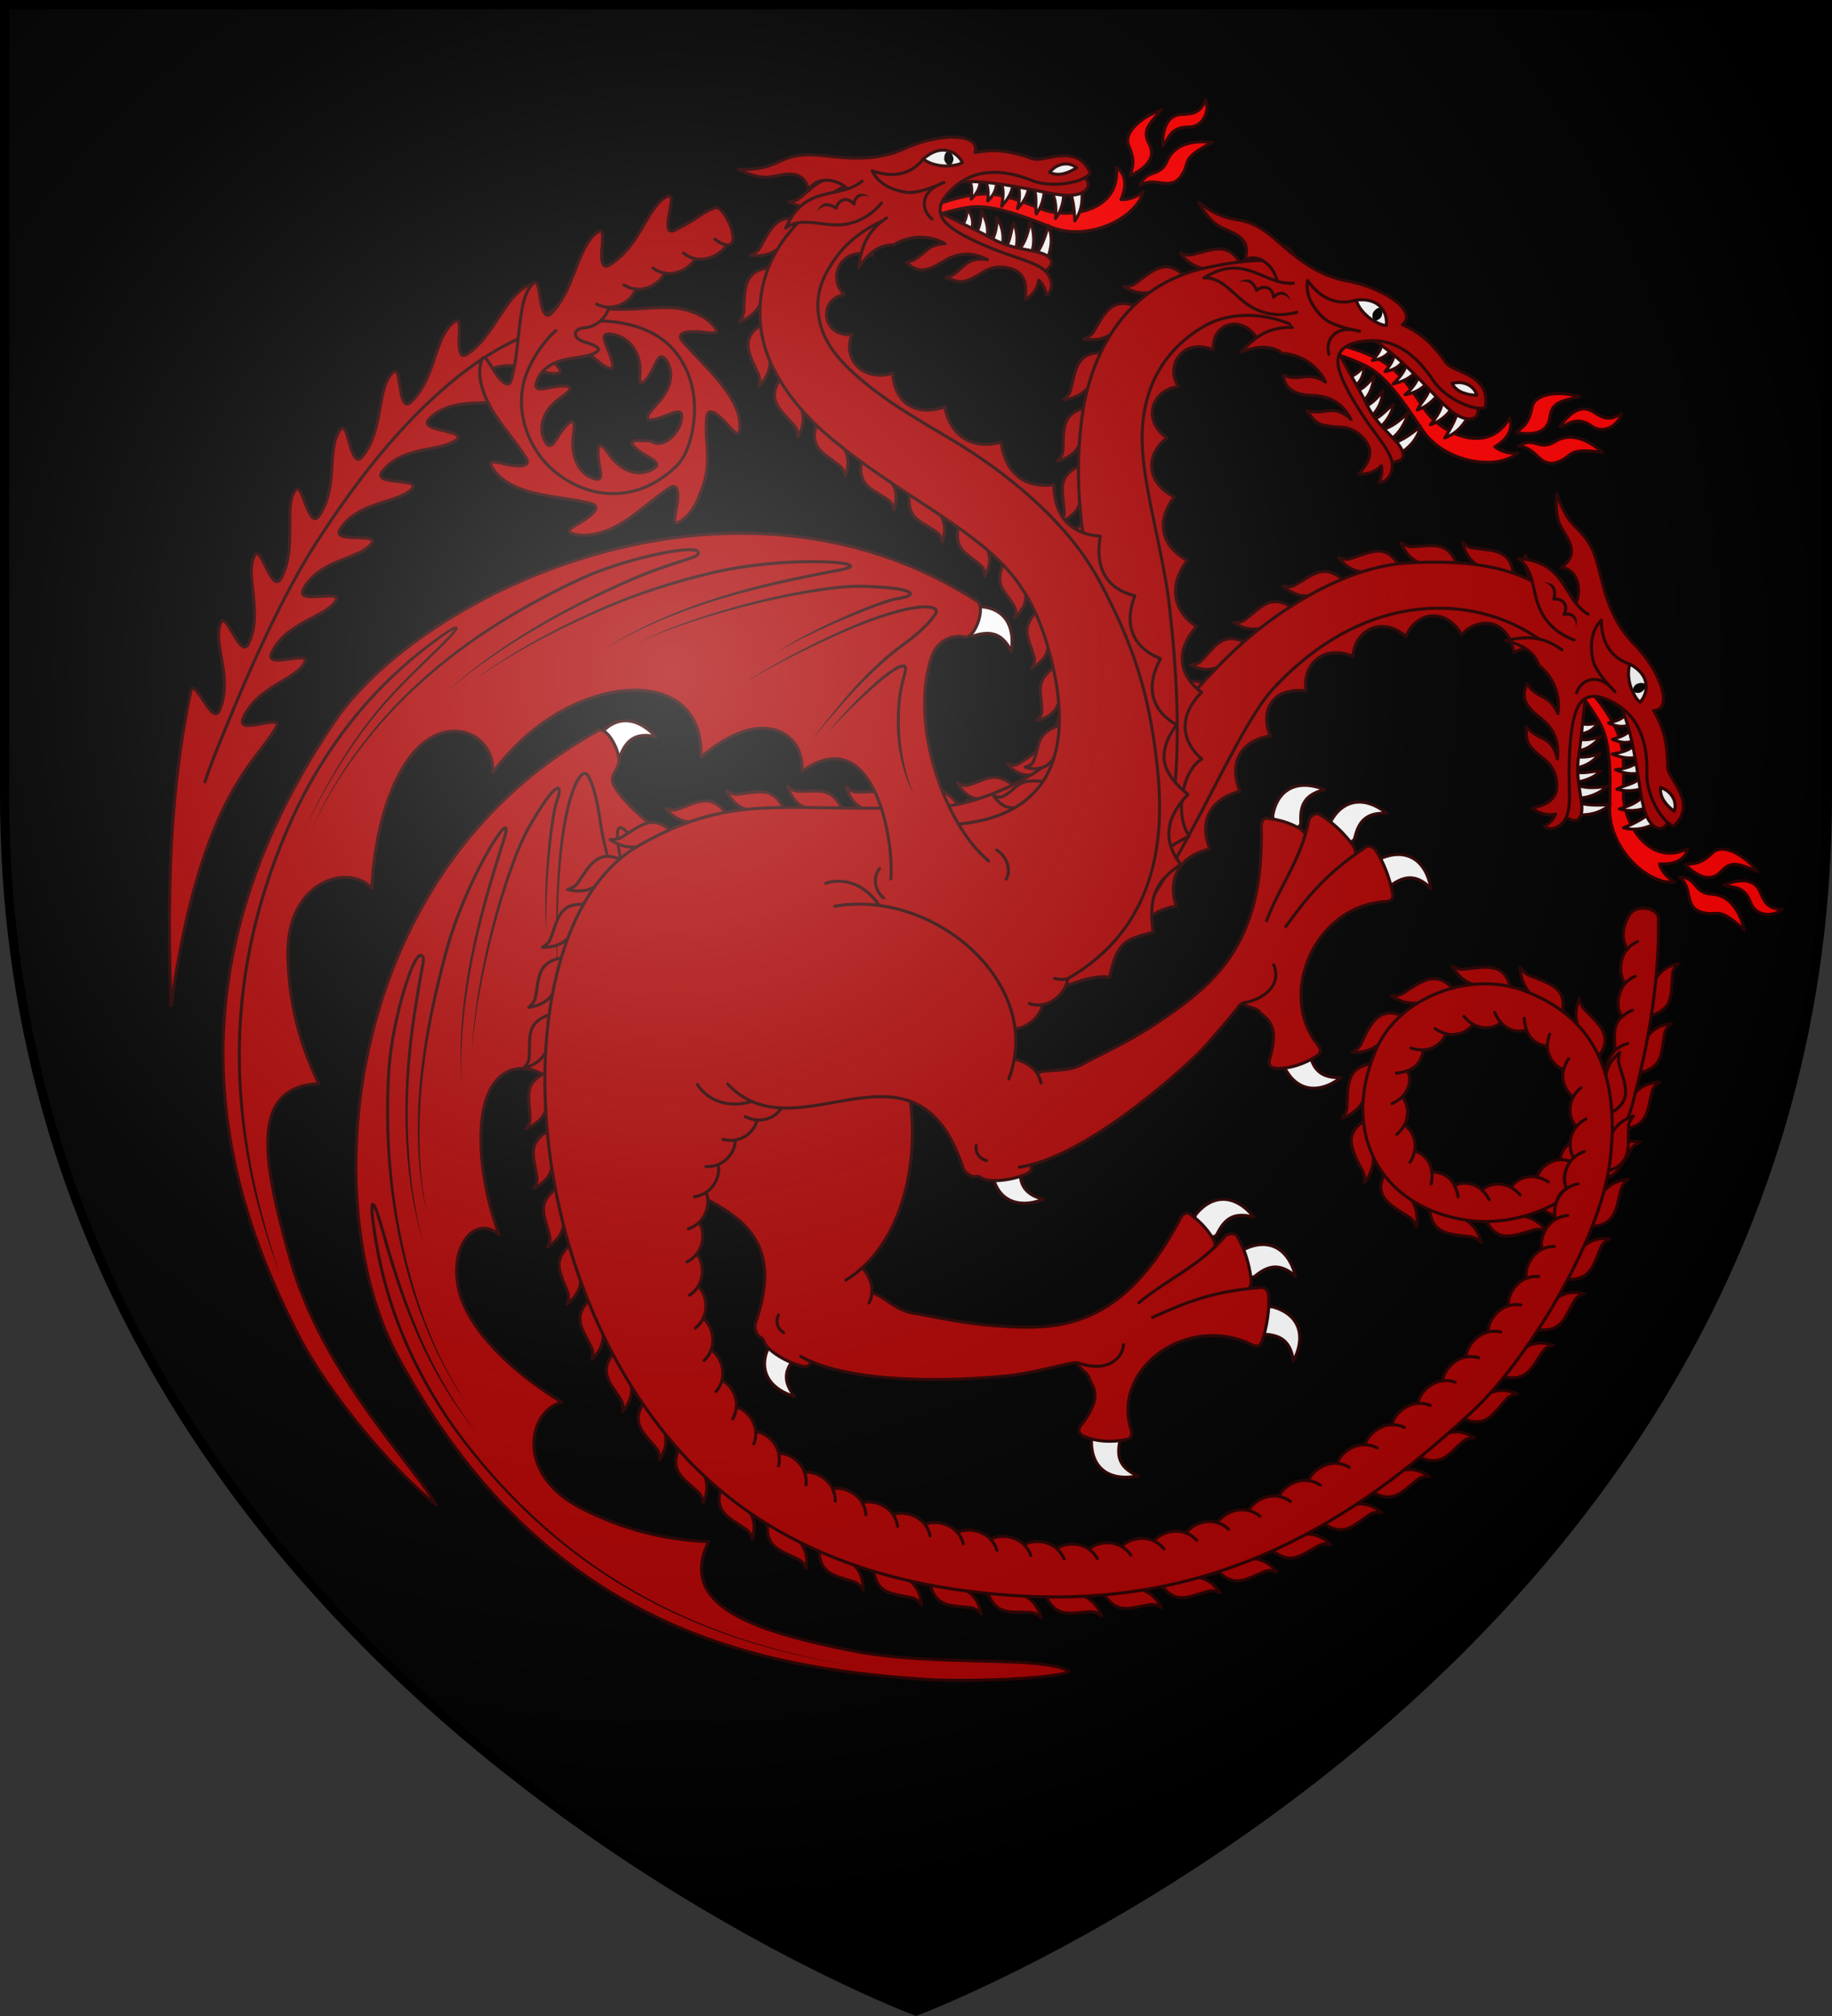 <?xml version="1.0" encoding="UTF-8" standalone="no"?>
<svg
   xmlns:dc="http://purl.org/dc/elements/1.1/"
   xmlns:cc="http://creativecommons.org/ns#"
   xmlns:rdf="http://www.w3.org/1999/02/22-rdf-syntax-ns#"
   xmlns:svg="http://www.w3.org/2000/svg"
   xmlns="http://www.w3.org/2000/svg"
   xmlns:xlink="http://www.w3.org/1999/xlink"
   width="600"
   height="660"
   version="1.1">
  <rect width="100%" height="100%" fill="#333333" stroke="none"/>
  <title>Daeron Targaryen</title>
  <defs>
    <radialGradient id="rg" gradientUnits="userSpaceOnUse" cx="220" cy="220" r="405">
      <stop style="stop-color:#fff;stop-opacity:.3" offset="0"/>
      <stop style="stop-color:#fff;stop-opacity:.2" offset=".2"/>
      <stop style="stop-color:#666;stop-opacity:.1" offset=".6"/>
      <stop style="stop-color:#000;stop-opacity:.13" offset="1"/>
    </radialGradient>
    <clipPath id="clip-shield">
      <path id="shield" d="m 1.5,1.5 v 258.9 c 0,286 298.5,398 298.5,398 0,0 298.5,-112 298.5,-398 V 1.5 z"/>
    </clipPath>
  </defs>
  <use id="background" xlink:href="#shield" style="fill:#000000;"/>
  <g id="dragon" style="fill:#aa0000;stroke:#2b0000;stroke-width:1;stroke-linecap:round;stroke-linejoin:round;" transform="translate(300,300)scale(-1,1)translate(-300,-300)">
    <g id="wing_left">
      <path style="fill:#ffffff;" d="m 385.236,241.16 c 6.671,-7.19 13.929,-6.694 18.906,0.126 1.258,1.724 -0.337,4.823 -1.616,5.902 -1.452,1.225 -4.816,2.074 -5.56,0.327 -1.826,-4.288 -4.26,-8.006 -11.73,-6.355 z"/>
      <path d="m 346.378,307.703 c 18.993,-2.605 31.674,4.488 38.091,23.256 3.268,-11.385 15.037,-12.176 21.145,-4.643 5.872,7.242 9.794,22.375 4.681,39.597 10.027,-19.916 24.639,-19.966 29.762,-7.873 4.49,10.599 2.488,29.952 -3.54,46.114 8.407,-6.867 17.078,4.857 12.791,19.636 -3.43,11.826 -16.753,25.256 -33.326,35.282 10.968,2.689 15.511,23.476 -6.276,34.632 -10.459,5.355 -23.9,10.267 -41.789,10.998 10.14,20.852 -14.173,29.077 -46.212,35.558 -28.073,5.679 -63.389,1.414 -71.86,6.952 3.433,2.256 32.82,3.61 48.082,2.539 54.088,-3.795 123.814,-16.581 171.805,-105.576 27.161,-50.368 18.19,-158.562 -65.517,-204.966 -3.208,-1.779 -7.877,7.868 -6.819,10.885 1.555,4.436 4.702,4.38 -2.339,12.239 -15.761,17.595 -38.594,20.794 -55.386,13.941"/>
      <path style="fill:#2b0000;stroke:none;" d="m 474.831,404.158 c 0.55,-1.968 1.114,-3.927 1.748,-5.859 0.346,-1.05 0.679,-2.084 1.142,-3.035 0.114,-0.224 0.202,-0.418 0.315,-0.537 0.037,-0.026 0.027,-0.032 -0.024,0.004 -0.075,0.044 -0.177,0.035 -0.325,-0.02 -0.115,-0.166 -0.172,-0.125 -0.082,0.008 0.042,0.196 0.049,0.421 0.056,0.667 0.045,1.947 -0.25,3.918 -0.512,5.907 0,0 0,2e-5 0,2e-5 -0.354,2.666 -0.789,5.32 -1.289,7.958 0,0 0,2e-5 0,2e-5 -1.653,8.72 -4.081,17.22 -7.268,25.355 -5.57,14.221 -13.273,27.186 -22.176,38.589 -14.148,18.118 -30.012,32.315 -46.25,42.832 -21.304,13.802 -42.5,20.82 -56.857,24.53 -14.677,3.792 -23.388,4.733 -23.388,4.733 0,0 8.718,-0.869 23.432,-4.564 14.392,-3.614 35.666,-10.506 57.11,-24.238 16.342,-10.467 32.336,-24.646 46.6,-42.786 8.988,-11.429 16.772,-24.446 22.409,-38.75 3.225,-8.185 5.684,-16.739 7.357,-25.516 0,0 1e-5,-2e-5 1e-5,-2e-5 0.506,-2.653 0.945,-5.325 1.304,-8.011 0,0 1e-5,-2e-5 1e-5,-2e-5 0.267,-1.978 0.565,-4 0.524,-6.06 -0.004,-0.259 -0.017,-0.543 -0.075,-0.843 0.039,-0.123 -0.067,-0.388 -0.409,-0.681 -0.221,-0.096 -0.416,-0.1 -0.568,-0.021 -0.169,0.089 -0.274,0.179 -0.322,0.251 -0.219,0.261 -0.356,0.528 -0.462,0.758 -0.5,1.035 -0.851,2.11 -1.193,3.159 -0.642,1.955 -1.21,3.928 -1.762,5.901 -5e-5,2e-4 -1.1e-4,4e-4 -1.6e-4,6e-4 -6e-5,1.9e-4 -1.1e-4,3.9e-4 -1.7e-4,5.9e-4 -5.226,18.676 -10.686,33.456 -17.734,46.427 -6.452,11.873 -12.432,18.73 -12.432,18.73 0,0 6.169,-6.689 12.867,-18.488 7.268,-12.803 13.06,-27.76 18.262,-46.4 5e-5,-2e-4 1.1e-4,-4e-4 1.6e-4,-6e-4 6e-5,-1.9e-4 1.1e-4,-3.9e-4 1.7e-4,-5.9e-4 z m -11.944,-77.745 c 0.716,4.451 1.366,8.586 1.888,12.768 0.827,6.622 1.317,12.841 1.532,18.698 1.119,30.486 -4.943,48.581 -4.943,48.581 0,0 6.649,-17.93 5.799,-48.609 -0.163,-5.884 -0.613,-12.137 -1.419,-18.79 -0.509,-4.199 -1.154,-8.359 -1.869,-12.807 -2e-5,-1.3e-4 -4e-5,-2.5e-4 -6e-5,-3.7e-4 -1.876,-11.665 -2.606,-12.621 -1.602,-13.004 0,0 0.135,0.011 0.39,0.27 2.962,3.011 8.656,23.031 9.495,37.016 1e-5,2.2e-4 2e-5,4.5e-4 4e-5,6.8e-4 1.068,17.806 -0.033,33.896 -2.391,48.035 -6.764,40.537 -22.751,60.77 -22.751,60.77 0,0 16.488,-19.904 23.571,-60.63 2.467,-14.181 3.643,-30.35 2.57,-48.234 -10e-6,-2.3e-4 -2e-5,-4.6e-4 -4e-5,-6.9e-4 -0.842,-14.038 -6.551,-34.374 -9.78,-37.657 -0.407,-0.414 -0.913,-0.711 -1.46,-0.503 -2.009,0.766 -0.895,2.497 0.971,14.097 10e-6,1.3e-4 3e-5,2.5e-4 5e-5,3.7e-4 z m -28.442,-51.545 c 4.757,14.783 8.142,26.636 10.581,38.383 5.325,25.658 3.654,41.495 3.654,41.495 0,0 2.174,-15.801 -2.893,-41.649 -2.305,-11.762 -5.644,-23.787 -10.391,-38.536 -7e-5,-2.4e-4 -1.5e-4,-4.7e-4 -2.3e-4,-7.1e-4 -0.689,-2.139 -0.724,-3.089 -0.687,-3.135 0,0 -0.228,0.096 -0.228,0.096 0.004,10e-4 0.008,0.003 0.015,0.006 0.007,0.003 0.016,0.007 0.026,0.013 0.011,0.006 0.025,0.013 0.039,0.022 0.016,0.01 0.034,0.022 0.054,0.035 0.142,0.099 0.319,0.258 0.546,0.503 0.568,0.612 1.323,1.627 2.212,2.989 4.458,6.826 11.982,21.842 15.912,36.225 5e-5,2.1e-4 1.1e-4,4.3e-4 1.7e-4,6.4e-4 4.06,14.859 6.651,27.681 8.076,39.661 3.468,29.199 -1.358,46.503 -1.358,46.503 0,0 5.355,-17.189 2.151,-46.593 -1.308,-12.023 -3.837,-24.954 -7.905,-39.834 -6e-5,-2.2e-4 -1.2e-4,-4.3e-4 -1.8e-4,-6.5e-4 -3.95,-14.454 -11.539,-29.617 -16.04,-36.508 -1.804,-2.762 -3.414,-4.8 -4.274,-3.753 -0.45,0.548 -0.189,1.911 0.508,4.076 7e-5,2.4e-4 1.5e-4,4.7e-4 2.2e-4,7.1e-4 z m -17.19,-12.141 c 0.301,0.807 0.479,1.687 0.658,2.559 0.284,1.39 0.511,2.789 0.714,4.143 0.604,4.015 1.033,7.951 1.367,11.417 0.489,5.08 0.778,9.374 0.949,13.071 0,0 0,0 0,0 0.345,7.473 0.088,11.739 0.088,11.739 0,0 0.505,-4.247 0.406,-11.754 0,0 0,0 0,0 -0.048,-3.697 -0.221,-8.036 -0.616,-13.128 -0.271,-3.491 -0.648,-7.43 -1.229,-11.487 -0.195,-1.364 -0.418,-2.781 -0.703,-4.199 -0.174,-0.874 -0.364,-1.803 -0.697,-2.708 -1e-5,-5e-5 -3e-5,-1e-4 -5e-5,-1.5e-4 -0.728,-1.967 -0.973,-3.356 -0.812,-3.832 0.003,-0.007 0.005,-0.014 0.007,-0.019 0.002,-0.005 0.004,-0.009 0.006,-0.013 0.015,-0.032 -0.039,0.018 -0.039,0.018 0,0 0.169,0.064 0.333,0.172 1.253,0.824 3.908,4.201 8.217,11.602 8e-5,1.3e-4 1.6e-4,2.6e-4 2.4e-4,4e-4 2.584,4.434 4.467,9.301 6.104,13.77 2.466,6.735 4.43,13.327 6.019,19.236 2.199,8.174 3.733,15.302 4.834,21.37 0,0 0,1e-5 0,1e-5 2.322,12.796 2.539,20.215 2.539,20.215 0,0 0.024,-7.425 -2.064,-20.296 0,0 0,0 0,0 -0.989,-6.096 -2.415,-13.275 -4.529,-21.493 -1.529,-5.947 -3.444,-12.573 -5.893,-19.361 -1.619,-4.494 -3.51,-9.412 -6.147,-13.943 -8e-5,-1.4e-4 -1.6e-4,-2.7e-4 -2.4e-4,-4.1e-4 -5.4,-9.273 -8.372,-12.748 -9.776,-12.204 -1.113,0.432 -0.668,2.616 0.261,5.126 2e-5,4e-5 3e-5,9e-5 5e-5,1.3e-4 z m -14.262,5.633 c -1.628,11.763 -5.845,23.163 -8.203,29.396 -2.631,6.955 -4.242,10.875 -4.242,10.875 0,0 1.84,-3.818 4.708,-10.69 2.606,-6.246 7.053,-17.423 8.728,-29.444 1e-5,-1.2e-4 3e-5,-2.4e-4 5e-5,-3.6e-4 1.019,-7.337 2.342,-11.46 3.774,-14.177 2e-5,-5e-5 4e-5,-9e-5 7e-5,-1.4e-4 0.132,-0.23 0.261,-0.43 0.42,-0.519 0.1,-0.069 0.243,-0.098 0.359,-0.074 0.518,0.035 0.94,0.663 1.401,1.251 0.804,1.145 1.362,2.479 1.864,3.805 0.8,2.13 1.393,4.325 1.891,6.461 1.75,7.512 2.493,15.136 2.948,21.395 1.524,20.993 0.527,33.685 0.527,33.685 0,0 1.447,-12.655 0.216,-33.734 -0.367,-6.292 -1.032,-13.946 -2.758,-21.561 -0.49,-2.162 -1.084,-4.4 -1.899,-6.592 -0.501,-1.356 -1.094,-2.763 -1.97,-4.03 -0.41,-0.662 -1.041,-1.427 -2.043,-1.665 -0.377,-0.064 -0.759,0.013 -1.081,0.219 -0.359,0.248 -0.602,0.572 -0.76,0.891 -3e-5,6e-5 -6e-5,1.2e-4 -1e-4,1.8e-4 -1.503,2.852 -2.852,7.106 -3.88,14.505 -1e-5,1.1e-4 -3e-5,2.3e-4 -5e-5,3.5e-4 z m -18.939,11.422 c -14.122,8.266 -25.625,8.413 -25.625,8.413 0,0 11.63,0.928 26.13,-7.55 8e-5,-4e-5 1.5e-4,-8e-5 2.3e-4,-1.3e-4 9.275,-5.426 10.882,-9.141 12.266,-9.199 1e-5,0 2e-5,0 3e-5,0 0.034,-0.012 0.099,0.023 0.132,0.062 0.097,0.09 0.148,0.282 0.213,0.507 0.195,0.784 0.138,1.664 0.085,2.535 -0.207,3.064 -0.895,6.182 -1.484,8.807 -0.926,4.117 -1.946,7.824 -2.798,10.729 0,0 0,0 0,0 -1.741,5.932 -3.052,9.23 -3.052,9.23 0,0 1.553,-3.194 3.545,-9.074 0,0 0,0 0,0 0.978,-2.888 2.121,-6.551 3.144,-10.687 0.651,-2.626 1.391,-5.76 1.63,-8.934 0.072,-0.879 0.126,-1.856 -0.097,-2.836 -0.056,-0.288 -0.179,-0.622 -0.431,-0.933 -0.23,-0.261 -0.56,-0.41 -0.927,-0.405 -5e-5,0 -1.1e-4,0 -1.7e-4,1e-5 -1.969,0.083 -3.507,3.941 -12.729,9.335 -7e-5,4e-5 -1.4e-4,8e-5 -2.2e-4,1.2e-4 z"/>
      <path style="fill:none;" d="m 336.3,312.927 c 4.656,3.411 11.124,2.242 13.946,-1.788 m -22.086,-35.752 c 2.349,-3.911 8.231,-4.71 12.206,-2.484"/>
    </g>
    <g id="leg_left">
      <path style="fill:#ffffff;" d="m 189.28,398.524 c 6.153,-7.638 13.428,-7.65 18.869,-1.193 1.375,1.632 5.3e-4,4.835 -1.2,6 -1.363,1.323 -4.66,2.405 -5.524,0.714 -2.121,-4.151 -4.808,-7.689 -12.145,-5.521 z m -13.599,19.296 c 2.432,-9.502 9.047,-12.529 16.676,-8.91 1.928,0.915 2.005,4.4 1.396,5.958 -0.692,1.769 -3.243,4.121 -4.731,2.94 -3.651,-2.897 -7.564,-5.003 -13.341,0.012 z m 51.625,65.371 c 9.619,1.917 15.21,-2.738 15.246,-11.181 0.009,-2.134 -3.099,-3.711 -4.768,-3.836 -1.894,-0.141 -5.118,1.142 -4.697,2.994 1.033,4.545 1.239,8.984 -5.781,12.023 z m -50.9,-37.579 c -4.477,-8.727 -1.53,-15.378 6.581,-17.724 2.05,-0.593 4.418,1.965 4.994,3.536 0.654,1.783 0.303,5.235 -1.594,5.337 -4.654,0.251 -8.98,1.267 -9.982,8.852 z m 163.355,11.607 c 9.365,-2.915 12.049,-9.677 8.044,-17.11 -1.012,-1.879 -4.497,-1.777 -6.022,-1.089 -1.731,0.781 -3.949,3.45 -2.694,4.875 3.081,3.498 5.384,7.298 0.671,13.324 z"/>
      <path d="m 316.201,326.104 c -20.534,23.426 -19.965,69.422 1.347,88.905 -1.818,2.115 -3.318,5.006 -3.128,8.103 -4.574,1.587 -7.577,5.906 -13.92,6.872 -7.623,1.16 -17.102,3.899 -34.087,4.463 -18.693,0.62 -36.522,-4.182 -53.173,-35.895 -0.456,-0.868 -1.82,-1.905 -2.621,-1.339 -3.352,2.372 -5.749,4.801 -7.899,8.299 -0.789,1.284 -1.108,3.863 0.1,4.763 8.642,6.432 12.729,9.482 21.331,15.948 -10.948,-1.902 -6.582,22.78 23.124,19.989 1.206,-0.169 1.794,0.069 2.601,0.256 7.633,1.766 14.786,3.323 18.345,3.746 13.005,1.547 46.992,3.573 65.883,-4.362 0.762,0.755 1.183,1.925 3.108,1.443 5.991,-1.499 12.13,-5.747 12.638,-8.238 0.111,-0.545 0.56,-0.99 1.414,-1.442 1.184,-0.626 1.759,-3.3 1.353,-4.448 -16.892,-47.739 41.119,-35.589 44.309,-68.898"/>
      <path d="m 227.016,426.503 c -9.614,-7.967 -19.666,-11.817 -28.222,-21.785 -0.891,-1.038 -3.339,-1.221 -4.003,-0.025 -2.515,4.53 -3.787,8.668 -4.517,13.797 -0.221,1.549 0.194,3.869 1.736,4.142 12.554,2.22 20.618,5.507 30.991,9.748"/>
      <path d="m 222.505,431.277 c -10.677,-4.814 -19.613,-8.609 -35.707,-9.781 -1.295,-0.094 -2.183,1.274 -2.273,2.569 -0.323,4.65 0.516,10.019 1.957,14.451 0.499,1.535 1.161,2.867 3.307,1.812 21.455,-10.545 45.951,7.768 39.84,27.413 -0.398,1.279 -0.675,3.09 1.377,3.517 4.836,1.005 10,0.794 14.356,-1.199 1.05,-0.48 1.958,-1.72 0.635,-3.405 -7.929,-10.094 -3.375,-12.863 -2.639,-15.661 0.41,-1.559 2.681,-2.355 3.919,-4.781"/>
      <path style="fill:none;" d="m 334.107,445.851 c 1.254,-0.527 2.484,-1.115 3.671,-1.782 m -105.736,-3.869 c 0.268,4.717 5.125,7.515 9.487,7.065 1.983,0.029 3.843,-0.7 5.749,-1.054 m 67.143,-23.1 c 0.071,1.206 0.411,2.391 0.96,3.465 m 2.168,-11.568 c 1.659,1.517 3.458,2.884 5.376,4.058 m 22.083,11.417 c 1.108,2.096 0.384,4.55 -1.643,5.789 m 61.516,-77.928 c 0.496,4.617 -1.658,11.72 -10.774,15.322 m -82.801,-53.957 c -3.584,2.954 -7.011,9.537 -3.015,18.486"/>
    </g>
    <g id="tail">
      <path d="m 86.764,390.646 c -1.348,-0.786 -4.142,-1.527 -6.627,-1.162 -2.565,0.349 -4.869,1.69 -4.869,1.69 0,0 2.357,0.086 3.631,1.11 1.907,1.529 3.595,3.026 5.212,4.119 3.318,2.225 6.692,3.014 11.083,-1.001 1.722,-1.574 3.721,-4.867 2.629,-5.363 -1.779,-0.808 -3.494,-1.739 -5.124,-2.782 -1.227,-0.785 -2.211,2.183 -3.711,3.032 -0.506,0.286 -0.822,0.6 -1.244,0.644 -0.258,0.027 -0.564,-0.045 -0.98,-0.287 z m -13.071,-13.293 c -0.983,-1.228 -3.331,-2.907 -5.803,-3.425 -2.533,-0.56 -5.164,-0.082 -5.164,-0.082 0,0 2.184,0.882 3.02,2.279 3.819,6.368 5.672,11.828 14.019,8.78 2.185,-0.798 5.29,-3.065 4.463,-3.948 -1.348,-1.439 -2.602,-2.969 -3.757,-4.574 -0.869,-1.208 -2.864,1.205 -4.572,1.446 -0.92,0.13 -1.411,0.516 -2.205,-0.476 z m -7.738,-17.048 c -0.001,-0.004 -0.003,-0.007 -0.004,-0.011 -0.541,-1.558 -2.242,-3.816 -4.53,-4.896 -2.301,-1.117 -4.963,-1.128 -4.963,-1.128 0,0 1.9,1.182 2.319,2.657 0.512,1.793 0.807,3.439 1.143,4.937 0.985,4.365 2.702,7.626 9.206,7.625 2.333,-3.5e-4 6.048,-1.056 5.566,-2.185 -0.786,-1.838 -1.46,-3.72 -2.016,-5.629 -0.419,-1.437 -3.11,0.169 -4.802,-0.18 -0.911,-0.187 -1.503,0.011 -1.919,-1.191 z m -4.313,-18.544 c -0.444,-1.579 -2.007,-3.948 -4.217,-5.187 -2.22,-1.276 -4.872,-1.488 -4.872,-1.488 0,0 1.813,1.332 2.134,2.841 1.432,6.687 0.234,11.656 8.943,13.467 2.273,0.472 6.164,0.345 5.892,-0.991 -0.444,-2.179 -0.865,-4.356 -1.258,-6.533 -0.296,-1.638 -3.121,-0.233 -4.784,-0.747 -0.906,-0.28 -1.488,-0.115 -1.838,-1.36 z m -2.916,-18.774 c -0.296,-1.606 -1.627,-4.119 -3.7,-5.572 -2.083,-1.493 -4.701,-1.975 -4.701,-1.975 0,0 1.67,1.513 1.843,3.054 0.452,4.002 0.105,7.329 1.419,9.902 0.944,1.841 2.747,3.316 6.323,4.337 2.232,0.637 6.116,0.776 5.945,-0.559 -0.227,-1.774 -0.431,-3.548 -0.607,-5.321 -0.04,-0.401 -0.079,-0.803 -0.117,-1.205 -0.152,-1.632 -3.088,-0.488 -4.698,-1.144 -0.875,-0.357 -1.473,-0.246 -1.707,-1.516 z"/>
      <path d="m 90.34,393.86 c -13.421,-7.271 -22.632,-20.947 -25.815,-35.725 -4.87,-18.743 -7.955,-37.983 -7.686,-57.4 0.052,-3.748 7.12,-4.541 9.201,-1.643 2.391,3.33 3.244,8.087 1.021,11.597 2.48,3.118 2.97,7.922 0.748,11.295 2.419,2.988 3.097,7.615 1.013,10.955 3.55,2.816 2.051,8.094 2.376,11.122 2.318,2.428 3.438,6.215 2.245,9.424 4.075,1.904 3.758,7.363 4.832,10.16 2.755,1.778 4.747,5.094 4.331,8.435 3.009,1.419 6.176,3.994 6.345,7.581"/>
      <path style="fill:none;" d="m 78.59,371.82 c 1.507,-0.196 2.863,-0.051 4.04,0.302 m -9.124,-9.811 c 1.522,0.024 2.849,0.376 3.976,0.927 m -7.887,-11.104 c 1.514,0.196 2.799,0.706 3.862,1.402 m -6.56,-11.884 c 1.474,0.381 2.68,1.039 3.646,1.844 m -5.198,-12.739 c 1.443,0.517 2.591,1.306 3.481,2.237 m -4.398,-13.394 c 1.422,0.581 2.536,1.438 3.383,2.442 m -4.142,-13.786 c 1.428,0.581 2.547,1.455 3.394,2.494"/>
    </g>
    <g id="necks">
      <path d="m 94.067,213.779 c 3.005,-2.023 6.857,-1.893 10.194,-0.204 0.303,-2.189 0.999,-4.009 1.95,-5.445 4.043,-6.149 11.181,-4.682 15.078,-0.346 2.438,-4.284 5.941,-6.139 9.134,-6.17 4.062,-0.047 7.496,2.842 9.109,6.721 6.035,-5.108 12.083,-3.528 15.045,0.283 1.347,1.727 2.123,3.894 2.346,6.211 5.244,-2.123 9.573,-1.08 12.22,1.341 2.693,2.463 3.656,6.244 3.148,10.037 2.912,-0.373 5.395,-0.039 7.396,0.768 v 0 c 3.404,1.286 5.146,4.318 5.407,7.447 0.199,2.143 -0.212,4.374 -1.096,6.489 11.68,1.983 13.057,11.24 9.848,18.114 1.805,0.474 3.367,1.094 4.704,1.825 v 0 c 7.114,3.877 7.834,10.949 5.209,17.051 8.634,2.159 11.888,7.338 11.967,12.974 0.013,1.893 -0.342,3.852 -0.991,5.751 5.125,0.948 8.041,2.636 9.715,4.937 l 8.692,-25.814 -32.07,-44.493 -33.753,-29.392 -39.358,-11.906 -40.428,16.182 z"/>
      <path d="m 81.001,203.522 c 0.13,-0.161 0.261,-0.343 0.39,-0.543 0.861,-1.339 1.739,-3.64 1.724,-5.847 0.01,-2.589 -1.018,-5.052 -1.018,-5.052 0,0 -0.39,2.314 -1.578,3.424 -1.254,1.175 -2.448,2.208 -3.512,3.217 0,0 -10e-7,0 -10e-7,0 -2.223,2.111 -3.964,4.244 -3.946,7.046 0.022,1.524 0.558,3.436 2.052,5.375 0.737,0.957 1.836,1.855 2.953,2.485 1.07,0.603 1.97,0.918 2.181,0.55 0.374,-0.653 0.921,-1.397 1.559,-2.272 0.514,-0.681 1.063,-1.348 1.641,-2.002 0.955,-1.081 -1.823,-2.514 -2.431,-4.128 -0.327,-0.868 -0.81,-1.267 -0.012,-2.254 z m 14.972,-11.257 c 0.708,-0.451 1.54,-1.24 2.28,-2.216 0.694,-0.916 1.338,-2.026 1.709,-3.209 0.802,-2.461 0.577,-5.121 0.577,-5.121 0,0 -1.079,2.082 -2.55,2.774 -0.672,0.317 -1.322,0.611 -1.954,0.895 0,0 -10e-7,0 -10e-7,0 -5.575,2.5 -10.041,4.18 -8.33,12.009 0.498,2.276 2.312,5.677 3.317,4.963 1.637,-1.164 3.349,-2.237 5.117,-3.221 1.331,-0.741 -0.849,-2.998 -0.891,-4.728 -0.022,-0.934 -0.352,-1.46 0.725,-2.146 z m 17.716,-6.117 c 0.318,-0.083 0.669,-0.209 1.037,-0.372 1.445,-0.641 3.248,-1.911 4.374,-3.592 1.456,-2.123 1.934,-4.743 1.934,-4.743 0,0 -1.544,1.697 -3.118,1.924 -1.481,0.215 -2.851,0.343 -4.145,0.493 0,0 0,0 0,0 -4.976,0.589 -8.843,1.614 -9.519,8.64 -0.223,2.319 0.464,6.114 1.638,5.74 1.914,-0.609 3.87,-1.107 5.85,-1.501 1.491,-0.296 0.11,-3.112 0.601,-4.77 0.265,-0.895 0.113,-1.497 1.347,-1.818 z m 18.845,-1.252 c 1.628,-0.093 4.298,-1.093 6.003,-2.963 0.307,-0.329 0.585,-0.679 0.834,-1.031 1.223,-1.646 1.861,-3.341 1.861,-3.341 0,0 -0.759,0.56 -1.722,0.973 0,0 0,0 0,0 -0.517,0.244 -1.105,0.435 -1.676,0.424 -6.966,-0.122 -11.877,-2.293 -15.094,6.016 -0.835,2.158 -1.27,6.012 0.021,5.968 2.106,-0.073 4.231,-0.069 6.373,-0.009 1.612,0.046 0.841,-3.01 1.687,-4.528 0.459,-0.825 0.425,-1.434 1.713,-1.508 z m 18.637,2.332 c 1.557,0.306 4.418,0.055 6.606,-1.216 2.25,-1.275 3.847,-3.423 3.847,-3.423 0,0 -2.156,0.845 -3.682,0.363 -6.918,-2.176 -11.696,-5.31 -16.257,2.315 -1.194,1.996 -2.185,5.72 -0.979,5.876 1.965,0.255 3.92,0.645 5.863,1.152 1.463,0.382 1.444,-2.743 2.603,-4.019 0.625,-0.688 0.749,-1.295 1.998,-1.049 z m 17.476,7.228 c 0.653,0.287 1.55,0.506 2.545,0.596 1.3,0.118 2.798,0.019 4.157,-0.467 2.428,-0.839 4.354,-2.679 4.354,-2.679 0,0 -2.228,0.466 -3.603,-0.285 -0.797,-0.434 -1.539,-0.873 -2.247,-1.302 0,0 0,0 0,0 -4.783,-2.932 -8.285,-5.471 -14.022,-0.188 -1.709,1.574 -3.797,4.857 -2.625,5.387 1.911,0.865 3.805,1.81 5.681,2.813 1.412,0.756 2.107,-2.324 3.548,-3.303 0.782,-0.531 1.03,-1.092 2.212,-0.574 z m 15.956,10.205 c 1.369,0.873 4.116,1.629 6.601,1.143 2.526,-0.466 4.704,-2.001 4.704,-2.001 0,0 -2.27,0.131 -3.515,-0.817 -5.449,-4.14 -8.299,-8.786 -15.779,-3.997 -1.957,1.253 -4.601,4.091 -3.513,4.829 1.775,1.204 3.516,2.457 5.222,3.755 1.284,0.978 2.439,-1.951 4.01,-2.69 0.853,-0.401 1.182,-0.916 2.268,-0.223 z m 14.269,12.474 c 0.553,0.478 1.373,0.964 2.332,1.347 1.198,0.479 2.623,0.782 4.028,0.672 2.549,-0.171 4.86,-1.492 4.86,-1.492 0,0 -2.227,-0.07 -3.313,-1.139 -0.605,-0.594 -1.154,-1.185 -1.671,-1.761 0,0 0,0 0,0 -3.764,-4.2 -6.176,-7.599 -13.311,-4.412 -2.123,0.948 -5.165,3.359 -4.195,4.254 1.582,1.46 3.125,2.961 4.63,4.499 1.132,1.158 2.7,-1.574 4.363,-2.076 0.903,-0.273 1.303,-0.734 2.277,0.108 z m 13.008,13.916 c 1.19,1.137 3.742,2.373 6.276,2.296 2.558,-0.05 4.937,-1.242 4.937,-1.242 0,0 -2.234,-0.198 -3.281,-1.323 -4.663,-5.001 -6.051,-9.828 -14.511,-7.056 -2.206,0.723 -5.526,2.763 -4.616,3.795 1.484,1.683 2.955,3.37 4.407,5.063 1.094,1.275 2.815,-1.374 4.511,-1.772 0.924,-0.217 1.34,-0.656 2.277,0.24 z m 12.225,14.58 c 1.174,1.274 3.674,2.515 6.192,2.243 2.499,-0.244 4.681,-1.745 4.681,-1.745 0,0 -2.106,0.149 -3.112,-0.842 -1.315,-1.293 -2.245,-2.645 -3.099,-3.832 -2.337,-3.163 -4.721,-5.175 -10.761,-3.536 -2.24,0.608 -5.644,2.49 -4.801,3.551 1.374,1.731 2.721,3.474 4.035,5.233 0.99,1.324 2.891,-1.192 4.607,-1.474 0.815,-0.134 1.26,-0.46 1.934,0.092 0,0 0,0 0,0 0.101,0.084 0.208,0.186 0.323,0.311 z m 13.952,13.224 c 1.423,0.919 4.164,1.572 6.605,0.862 0.535,-0.15 1.047,-0.352 1.52,-0.578 1.539,-0.9 2.524,-2.164 2.524,-2.164 0,0 -0.586,0.293 -1.266,0.364 0,0 0,0 0,0 -0.599,-0.035 -1.255,-0.165 -1.758,-0.498 -5.813,-3.842 -6.799,-7.763 -15.174,-4.45 -2.155,0.852 -5.443,2.968 -4.377,4.043 1.738,1.753 3.538,3.412 5.373,4.993 1.381,1.19 2.621,-1.747 4.243,-2.416 0.893,-0.368 1.204,-0.87 2.31,-0.156 z m 17.284,8.441 c 1.715,0.201 4.423,-0.483 6.212,-2.3 1.795,-1.785 2.596,-4.319 2.596,-4.319 0,0 -1.625,1.431 -3.062,1.313 -2.687,-0.218 -4.787,-0.954 -6.663,-1.247 -2.766,-0.472 -4.382,0.215 -8.616,3.34 -1.83,1.35 -4.81,4.088 -3.223,5.013 2.58,1.503 5.218,2.555 7.762,3.284 0.675,0.194 1.086,-0.095 1.391,-0.592 0.558,-0.907 0.785,-2.524 1.564,-3.358 0.668,-0.716 0.716,-1.289 2.039,-1.134 z m 19.111,1.802 c 1.653,-0.042 4.315,-0.993 6.058,-2.839 1.779,-1.844 2.655,-4.358 2.655,-4.358 0,0 -1.77,1.427 -3.312,1.374 -7.073,-0.233 -10.835,-2.578 -15.266,5.113 -0.07,0.121 -0.14,0.248 -0.209,0.381 -1.077,2.06 -2.058,5.371 -0.698,5.525 0.074,0.008 0.149,0.017 0.223,0.025 2.293,0.264 4.553,0.469 6.773,0.656 1.726,0.145 1.062,-2.954 1.988,-4.434 0.506,-0.808 0.486,-1.409 1.786,-1.443 z"/>
      <path d="m 254.597,320.301 c -8.18,2.071 -17.821,-8.63 -21.467,-12.853 -5.643,-5.976 -9.722,-12.207 -13.788,-18.805 -12.138,-19.604 -21.591,-41.631 -31.092,-56.266 -1.935,-2.986 -3.956,-5.615 -6.042,-7.803 -8.658,-9.083 -17.5,-15.272 -26.09,-19.267 -8.519,-3.962 -17.141,-5.93 -25.623,-6.167 -8.371,-0.249 -17.528,1.273 -26.03,5.202 -6.901,3.173 -14.152,8.335 -20.318,15.738 l -10.186,-8.267 c 1.588,-3.512 8.68,-14.215 24.34,-21.665 9.28,-4.415 20.623,-7.014 40.871,-5.827 20.248,1.187 44.627,15.732 62.114,34.085 9.194,9.649 17.443,18.912 23.215,26.358 6.488,8.369 13.518,13.177 19.568,17.404 9.983,6.975 29.822,5.215 43.862,7.209"/>
      <path d="m 184.372,86.124 c 0.866,-0.08 2.006,-0.422 3.147,-0.987 1.001,-0.496 2.025,-1.177 2.85,-2.042 1.8,-1.847 2.73,-4.344 2.73,-4.344 0,0 -1.829,1.405 -3.432,1.365 -0.687,-0.016 -1.351,-0.046 -1.995,-0.078 0,0 0,0 0,0 -6.13,-0.281 -10.348,-0.962 -13.09,6.556 -0.795,2.18 -1.245,6.048 0.13,5.973 2.237,-0.122 4.424,-0.231 6.553,-0.274 1.603,-0.032 0.696,-3.045 1.469,-4.596 0.418,-0.839 0.364,-1.453 1.639,-1.571 z m 18.76,2.001 c 0.442,0.054 0.966,0.056 1.535,-1.25e-4 1.497,-0.151 3.445,-0.669 5.005,-1.674 2.197,-1.381 3.748,-3.556 3.748,-3.556 0,0 -2.193,0.893 -3.782,0.488 -1.209,-0.307 -2.544,-0.68 -3.753,-0.987 0,0 0,0 0,0 -4.839,-1.256 -8.642,-2.152 -12.4,4.071 -1.196,1.981 -2.278,5.705 -1.012,5.883 2.067,0.29 4.146,0.669 6.238,1.108 1.575,0.331 1.364,-2.812 2.467,-4.155 0.599,-0.73 0.674,-1.335 1.954,-1.177 z m 17.389,6.772 c 1.382,0.725 4.205,1.334 6.674,0.86 2.549,-0.461 4.798,-1.892 4.798,-1.892 0,0 -2.368,0.004 -3.689,-0.962 -6.047,-4.416 -10.036,-8.653 -16.397,-2.425 -1.665,1.631 -3.558,4.986 -2.443,5.446 1.815,0.75 3.576,1.622 5.266,2.605 1.272,0.74 2.123,-2.267 3.586,-3.178 0.786,-0.49 1.083,-1.041 2.205,-0.453 z m 13.513,12.772 c 1.002,1.208 3.371,2.85 5.838,3.325 2.531,0.515 5.142,-0.012 5.142,-0.012 0,0 -2.187,-0.829 -3.04,-2.208 -1.284,-2.071 -2.309,-3.977 -3.444,-5.564 -2.367,-3.252 -5.264,-5.161 -10.766,-2.892 -2.151,0.887 -5.149,3.289 -4.295,4.127 1.39,1.364 2.675,2.821 3.836,4.358 0.874,1.157 2.82,-1.288 4.518,-1.567 0.591,-0.097 1.002,-0.291 1.427,-0.164 0,0 0,0 0,0 0.24,0.072 0.491,0.245 0.783,0.598 z m 8.124,16.866 c 0.587,1.484 2.352,3.757 4.604,4.916 2.288,1.209 4.953,1.402 4.953,1.402 0,0 -1.868,-1.371 -2.284,-2.921 -1.891,-7.026 -1.827,-12.665 -10.715,-12.497 -2.308,0.043 -6.009,1.155 -5.505,2.28 0.822,1.835 1.542,3.728 2.166,5.663 0.47,1.456 3.104,-0.255 4.81,0.036 0.921,0.157 1.5,-0.067 1.97,1.122 z m 3.334,18.595 c 0.259,1.604 1.524,4.155 3.543,5.683 2.03,1.571 4.626,2.168 4.626,2.168 0,0 -1.611,-1.6 -1.734,-3.158 -0.388,-4.862 0.277,-8.775 -2.233,-11.549 0,0 0,0 0,0 -1.065,-1.202 -2.729,-2.194 -5.296,-2.872 -2.255,-0.596 -6.135,-0.576 -5.946,0.685 0.179,1.196 0.33,2.397 0.454,3.6 0.088,0.895 0.167,1.791 0.236,2.687 0.124,1.613 3.079,0.528 4.676,1.211 0.867,0.371 1.47,0.274 1.675,1.546 z m 0.228,18.95 c 0.016,0.813 0.245,1.878 0.684,2.962 0.449,1.107 1.122,2.247 2.033,3.154 1.798,1.827 4.294,2.746 4.294,2.746 0,0 -1.388,-1.77 -1.295,-3.324 0.044,-0.749 0.11,-1.468 0.183,-2.162 0,0 0,0 0,0 0.6,-5.782 1.693,-9.922 -5.576,-13.171 -2.122,-0.948 -5.946,-1.608 -5.965,-0.287 -0.032,2.155 -0.119,4.309 -0.259,6.457 -0.105,1.617 2.974,0.958 4.459,1.859 0.806,0.489 1.416,0.478 1.441,1.766 z m -2.066,18.906 c -0.093,1.659 0.644,4.395 2.413,6.207 0.54,0.565 1.15,1.039 1.738,1.426 1.326,0.866 2.532,1.283 2.532,1.283 0,0 -0.368,-0.438 -0.707,-1.066 -0.321,-0.604 -0.615,-1.381 -0.55,-2.108 0.588,-6.592 3.571,-10.813 -4.067,-15.495 -1.979,-1.213 -5.683,-2.392 -5.877,-1.058 -0.317,2.179 -0.669,4.375 -1.033,6.595 -0.274,1.671 2.861,1.277 4.261,2.318 0.765,0.569 1.364,0.599 1.291,1.897 z m -1.863,19.076 c 0.071,1.693 1.12,4.307 3.144,5.832 2.003,1.543 4.62,1.972 4.62,1.972 0,0 -1.634,-1.374 -1.705,-2.83 -0.33,-6.634 2.515,-10.167 -5.233,-14.859 -1.981,-1.199 -5.686,-2.465 -5.886,-1.036 -0.326,2.334 -0.605,4.692 -0.822,7.07 -0.163,1.791 2.942,1.119 4.423,2.056 0.815,0.516 1.402,0.481 1.458,1.795 z m 1.197,19.171 c 0.402,1.648 1.948,3.996 4.234,5.101 2.269,1.126 4.925,1.058 4.925,1.058 0,0 -1.876,-1.06 -2.234,-2.477 -1.309,-5.151 -0.213,-8.628 -4.034,-11.498 -0.958,-0.716 -2.215,-1.393 -3.89,-2.067 -2.142,-0.862 -6.005,-1.568 -5.97,-0.078 0.023,0.988 0.061,1.979 0.115,2.973 0.085,1.445 0.2,2.886 0.345,4.321 0.183,1.819 3.099,0.552 4.732,1.188 0.9,0.35 1.466,0.201 1.778,1.479 z m 4.703,18.619 c 0.431,1.022 1.403,2.291 2.719,3.258 0.659,0.465 1.41,0.749 2.207,0.824 2.374,0.247 4.67,-1.146 4.67,-1.146 0,0 -1.893,0.201 -2.332,-0.693 -0.092,-0.187 -0.162,-0.373 -0.211,-0.559 0,0 0,0 0,0 -2.103,-5.796 -1.38,-9.612 -9.747,-11.236 -2.279,-0.443 -6.193,-0.377 -5.881,1.059 0.509,2.341 1.084,4.663 1.717,6.963 0.476,1.731 3.148,0.008 4.864,0.363 0.943,0.195 1.485,-0.043 1.994,1.168 z m 11.808,15.058 c 1.504,0.859 4.268,1.284 6.609,0.274 2.33,-0.976 3.995,-3.044 3.995,-3.044 0,0 -2,0.742 -3.271,0.09 -3.202,-1.638 -5.011,-3.764 -7.371,-4.564 -1.855,-0.718 -3.744,-0.37 -7.544,0.604 -1.056,0.271 -2.675,0.82 -3.692,1.366 -1.073,0.575 -1.771,1.302 -1.195,2.081 1.522,2.057 3.226,3.732 4.907,5.061 0.328,0.283 0.657,0.561 0.989,0.835 1.517,1.25 2.64,-1.75 4.253,-2.461 0.896,-0.395 1.163,-0.903 2.321,-0.241 z m 17.256,8.548 c 0.956,0.263 2.33,0.301 3.725,-0.03 0.974,-0.231 1.944,-0.633 2.776,-1.247 2.052,-1.48 3.143,-3.893 3.143,-3.893 0,0 -1.683,1.204 -3.103,0.85 -0.467,-0.116 -0.921,-0.247 -1.363,-0.386 0,0 0,0 0,0 -5.518,-1.787 -7.734,-4.493 -14.287,0.709 -0.271,0.215 -0.558,0.466 -0.844,0.738 -1.614,1.534 -3.28,3.776 -2.206,4.4 0.009,0.005 0.018,0.011 0.028,0.016 2.15,1.155 4.351,2.229 6.597,3.215 1.691,0.742 2.012,-2.427 3.369,-3.54 0.75,-0.615 0.892,-1.181 2.165,-0.831 z m 18.899,3.602 c 1.667,-0.061 4.31,-1.059 5.949,-2.995 1.666,-1.926 2.321,-4.502 2.321,-4.502 0,0 -1.571,1.539 -3.075,1.549 -3.725,0.029 -6.659,-0.758 -9.241,-0.107 0,0 0,0 0,0 -1.737,0.56 -3.432,1.805 -5.866,4.978 -1.402,1.828 -3.228,5.357 -1.691,5.737 2.189,0.541 4.503,0.957 6.947,1.166 0.302,0.025 0.603,0.049 0.905,0.072 1.732,0.137 1.053,-2.956 1.972,-4.441 0.503,-0.813 0.476,-1.409 1.779,-1.457 z m 19.116,0.367 c 1.661,-0.127 4.265,-1.225 5.837,-3.216 1.6,-1.984 2.172,-4.58 2.172,-4.58 0,0 -1.527,1.591 -3.034,1.655 -6.774,0.294 -10.906,-2.091 -14.848,5.938 -1.022,2.082 -1.919,5.881 -0.511,5.952 2.297,0.115 4.592,0.214 6.887,0.299 1.727,0.064 0.924,-2.998 1.78,-4.52 0.468,-0.833 0.418,-1.428 1.717,-1.527 z m 19.1,-0.222 c 1.644,-0.15 4.246,-1.268 5.846,-3.236 1.635,-1.967 2.292,-4.546 2.292,-4.546 0,0 -1.615,1.56 -3.148,1.615 -6.891,0.256 -11.195,-1.895 -14.852,6.217 -0.053,0.118 -0.106,0.242 -0.158,0.37 -0.873,2.159 -1.481,5.573 -0.156,5.596 0.077,10e-4 0.154,0.003 0.23,0.004 2.215,0.038 4.415,0.065 6.601,0.094 1.702,0.023 0.841,-3.02 1.662,-4.558 0.448,-0.839 0.39,-1.439 1.683,-1.557 z m 18.999,0.388 c 1.618,0.003 4.347,-0.828 6.212,-2.539 1.915,-1.72 3.003,-4.152 3.003,-4.152 0,0 -1.912,1.282 -3.484,1.129 -4.211,-0.403 -7.597,-1.36 -10.416,-0.372 -1.884,0.664 -3.562,2.201 -5.109,5.415 -1.007,2.092 -1.809,5.896 -0.459,5.954 1.718,0.074 3.424,0.167 5.118,0.288 0.471,0.035 0.941,0.071 1.41,0.111 1.609,0.135 1.006,-2.958 1.933,-4.427 0.503,-0.797 0.505,-1.409 1.792,-1.407 z m 18.53,3.453 c 1.557,0.361 4.416,0.193 6.628,-1.025 2.269,-1.218 3.899,-3.328 3.899,-3.328 0,0 -2.153,0.799 -3.654,0.279 -3.153,-1.089 -5.765,-2.378 -8.211,-2.709 -2.775,-0.365 -5.401,0.492 -8.101,4.363 -1.33,1.907 -2.651,5.544 -1.396,5.803 2.043,0.421 4.048,0.923 6.006,1.521 0.113,0.034 0.217,0.048 0.314,0.043 1.184,-0.062 1.351,-2.829 2.471,-3.969 0.656,-0.667 0.799,-1.268 2.044,-0.979 z m 17.306,7.572 c 0.483,0.219 1.101,0.401 1.794,0.522 1.418,0.242 3.286,0.308 4.958,-0.111 2.53,-0.605 4.717,-2.142 4.717,-2.142 0,0 -2.391,0.114 -3.797,-0.785 -1.073,-0.684 -2.075,-1.344 -3.042,-1.949 0,0 -10e-6,0 -10e-6,0 -4.421,-2.765 -7.786,-4.906 -13.355,0.019 -1.735,1.534 -3.893,4.76 -2.725,5.314 1.905,0.904 3.789,1.881 5.653,2.916 1.404,0.779 2.133,-2.284 3.584,-3.241 0.787,-0.519 1.041,-1.076 2.214,-0.544 z m 14.224,11.998 c 0.365,0.393 0.871,0.81 1.47,1.206 1.209,0.8 2.866,1.558 4.559,1.773 2.559,0.353 5.13,-0.356 5.13,-0.356 0,0 -2.229,-0.67 -3.161,-1.99 -0.698,-0.987 -1.318,-1.925 -1.925,-2.822 0,0 0,0 0,0 -2.958,-4.383 -5.966,-8.059 -12.72,-4.866 -2.088,0.987 -4.962,3.563 -4.085,4.346 1.43,1.277 2.776,2.684 4.037,4.184 0.949,1.129 2.769,-1.424 4.458,-1.791 0.909,-0.198 1.372,-0.618 2.238,0.314 z m 9.319,16.315 c 0.542,1.073 1.758,2.476 3.294,3.495 0.546,0.362 1.137,0.679 1.761,0.914 2.393,0.935 5.049,0.792 5.049,0.792 0,0 -1.997,-1.102 -2.562,-2.573 -0.073,-0.191 -0.145,-0.38 -0.214,-0.568 0,0 0,0 0,0 -2.357,-6.37 -2.87,-11.63 -11.487,-10.886 -2.304,0.199 -5.936,1.543 -5.348,2.648 0.96,1.802 1.834,3.667 2.635,5.579 0.603,1.439 3.08,-0.498 4.807,-0.351 0.935,0.08 1.487,-0.196 2.065,0.949 z m 5.503,18.071 c 0.459,1.552 2.032,3.925 4.222,5.19 2.209,1.308 4.859,1.581 4.859,1.581 0,0 -1.797,-1.39 -2.114,-2.922 -1.388,-6.671 -0.517,-12.121 -9.303,-13.336 -2.3,-0.318 -6.146,0.133 -5.8,1.389 0.565,2.047 1.063,4.114 1.5,6.197 0.329,1.568 3.114,0.117 4.782,0.586 0.905,0.255 1.49,0.083 1.855,1.314 z m 2.581,18.776 c 0.238,1.615 1.476,4.185 3.492,5.727 2.025,1.584 4.626,2.182 4.626,2.182 0,0 -1.608,-1.594 -1.719,-3.149 -0.506,-6.994 1.235,-11.925 -7.295,-14.534 -2.215,-0.677 -6.096,-0.862 -5.955,0.451 0.23,2.142 0.406,4.295 0.533,6.455 0.096,1.626 3.074,0.583 4.662,1.293 0.863,0.386 1.467,0.297 1.655,1.575 z m 0.23,19.018 c 0.06,1.634 1.015,4.311 2.858,6.048 1.846,1.777 4.367,2.632 4.367,2.632 0,0 -1.435,-1.739 -1.383,-3.287 0.07,-2.171 0.337,-4.085 0.431,-5.825 0.215,-3.834 -0.41,-6.872 -6.023,-9.395 -2.124,-0.954 -5.957,-1.641 -5.979,-0.301 -0.036,2.185 -0.113,4.371 -0.227,6.556 -0.086,1.645 2.988,0.939 4.487,1.824 0.642,0.379 1.152,0.446 1.365,1.082 0,0 0,0 0,0 0.058,0.174 0.094,0.39 0.104,0.667 z m -1.714,18.917 c -0.102,1.632 0.582,4.391 2.246,6.301 1.662,1.95 4.088,3.048 4.088,3.048 0,0 -1.258,-1.87 -1.054,-3.405 0.89,-6.762 3.648,-11.236 -4.051,-15.685 -2.011,-1.162 -5.745,-2.237 -5.904,-0.904 -0.258,2.173 -0.556,4.34 -0.89,6.501 -0.252,1.627 2.875,1.23 4.277,2.258 0.763,0.56 1.369,0.597 1.288,1.886 z m -3.563,18.662 c -0.26,1.615 0.154,4.427 1.626,6.489 1.467,2.102 3.776,3.428 3.776,3.428 0,0 -1.072,-1.982 -0.721,-3.49 1.539,-6.645 4.72,-10.821 -2.507,-16.005 -1.887,-1.354 -5.499,-2.792 -5.787,-1.48 -0.471,2.139 -0.979,4.269 -1.523,6.389 -0.41,1.596 2.743,1.505 4.038,2.665 0.705,0.631 1.304,0.727 1.099,2.003 z m -5.344,18.235 c -0.155,0.592 -0.231,1.353 -0.201,2.186 0.049,1.408 0.399,3.045 1.199,4.43 1.258,2.234 3.429,3.778 3.429,3.778 0,0 -0.876,-2.08 -0.382,-3.548 0.331,-0.987 0.687,-1.903 1.034,-2.771 0,0 0,0 0,0 1.954,-4.876 3.711,-8.409 -1.995,-13.401 -1.748,-1.529 -5.205,-3.309 -5.619,-2.03 -0.675,2.085 -1.385,4.158 -2.13,6.217 -0.561,1.55 2.586,1.761 3.764,3.04 0.641,0.696 1.229,0.849 0.902,2.099 z m -7.092,17.633 c -0.57,1.533 -0.714,4.374 0.32,6.688 1.021,2.353 3.018,4.115 3.018,4.115 0,0 -0.653,-2.162 -0.009,-3.575 2.829,-6.226 6.754,-9.733 0.656,-16.21 -1.593,-1.692 -4.863,-3.796 -5.399,-2.565 -0.873,2.008 -1.782,3.998 -2.725,5.97 -0.71,1.484 2.402,2.007 3.448,3.397 0.569,0.756 1.139,0.968 0.689,2.179 z m -8.884,16.787 c -0.731,1.458 -1.186,4.265 -0.418,6.676 0.751,2.45 2.532,4.426 2.532,4.426 0,0 -0.402,-2.224 0.395,-3.557 3.501,-5.87 7.789,-8.974 2.402,-16.043 -1.409,-1.848 -4.444,-4.277 -5.102,-3.111 -1.072,1.901 -2.18,3.778 -3.322,5.63 -0.86,1.394 2.173,2.248 3.063,3.741 0.484,0.812 1.028,1.084 0.45,2.237 z m -10.713,15.646 c -0.897,1.359 -1.685,4.091 -1.218,6.58 0.175,0.991 0.515,1.929 0.864,2.703 0.539,1.203 1.101,2.012 1.101,2.012 0,0 -0.02,-0.439 0.038,-1.036 0.069,-0.756 0.262,-1.77 0.799,-2.463 4.187,-5.412 8.817,-8.036 4.27,-15.658 -1.189,-1.994 -3.931,-4.741 -4.712,-3.663 -1.274,1.759 -2.584,3.487 -3.93,5.184 -1.013,1.277 1.896,2.482 2.604,4.067 0.385,0.861 0.893,1.196 0.183,2.272 z m -12.61,14.133 c -1.075,1.214 -2.25,3.807 -2.158,6.334 0.065,2.565 1.24,4.953 1.24,4.953 0,0 0.224,-2.259 1.353,-3.339 4.933,-4.728 9.967,-6.81 6.411,-14.944 -0.931,-2.129 -3.32,-5.187 -4.219,-4.226 -1.466,1.566 -2.974,3.091 -4.522,4.572 -1.165,1.116 1.544,2.713 2.028,4.378 0.263,0.904 0.719,1.309 -0.134,2.272 z m -14.533,12.133 c -1.241,1.048 -2.776,3.447 -3.043,5.964 -0.299,2.55 0.529,5.082 0.529,5.082 0,0 0.539,-2.206 1.809,-3.114 5.56,-3.983 10.813,-5.286 8.503,-13.855 -0.604,-2.242 -2.508,-5.619 -3.543,-4.802 -1.688,1.333 -3.41,2.621 -5.163,3.865 -1.32,0.936 1.132,2.91 1.369,4.629 0.129,0.934 0.522,1.4 -0.462,2.231 z m -16.119,9.976 c -1.376,0.868 -3.227,3.034 -3.837,5.492 -0.645,2.486 -0.17,5.107 -0.17,5.107 0,0 0.834,-2.111 2.217,-2.835 6.058,-3.183 11.428,-3.728 10.348,-12.547 -0.282,-2.307 -1.689,-5.924 -2.833,-5.259 -1.865,1.085 -3.756,2.123 -5.671,3.114 -1.441,0.746 0.716,3.043 0.712,4.78 -0.002,0.944 0.323,1.46 -0.768,2.148 z m -17.334,7.692 c -1.481,0.678 -3.594,2.579 -4.508,4.936 -0.951,2.378 -0.801,5.032 -0.801,5.032 0,0 1.079,-1.982 2.535,-2.521 3.507,-1.3 6.623,-1.816 8.787,-3.402 1.854,-1.358 3.051,-3.528 3.113,-7.629 0.035,-2.324 -0.864,-6.102 -2.089,-5.598 -1.802,0.742 -3.62,1.444 -5.45,2.107 -0.199,0.072 -0.398,0.144 -0.597,0.216 -1.534,0.55 0.295,3.112 0.057,4.833 -0.129,0.935 0.124,1.488 -1.048,2.025 z m -18.142,5.497 c -1.551,0.507 -3.862,2.161 -5.024,4.41 -1.201,2.264 -1.328,4.923 -1.328,4.923 0,0 1.276,-1.859 2.778,-2.236 6.6,-1.666 11.822,-0.783 13.057,-9.577 0.323,-2.297 -0.089,-6.154 -1.375,-5.804 -2.097,0.571 -4.207,1.1 -6.328,1.588 -1.597,0.367 -0.072,3.122 -0.507,4.803 -0.237,0.914 -0.047,1.491 -1.273,1.892 z m -18.661,3.57 c -1.6,0.356 -4.06,1.785 -5.425,3.923 -1.403,2.147 -1.766,4.788 -1.766,4.788 0,0 1.432,-1.737 2.961,-1.972 6.733,-1.046 11.781,0.384 13.941,-8.251 0.562,-2.248 0.57,-6.139 -0.756,-5.925 -2.162,0.348 -4.332,0.659 -6.509,0.935 -1.638,0.208 -0.388,3.106 -0.989,4.74 -0.327,0.889 -0.194,1.482 -1.457,1.763 z m -18.942,1.898 c -1.082,0.15 -2.568,0.74 -3.887,1.704 -0.674,0.492 -1.311,1.084 -1.832,1.768 -1.574,2.023 -2.163,4.62 -2.163,4.62 0,0 1.583,-1.609 3.131,-1.722 0.364,-0.027 0.721,-0.048 1.071,-0.064 0,0 0,0 0,0 6.211,-0.281 10.719,1 13.497,-6.986 0.764,-2.196 1.127,-6.074 -0.222,-5.978 -2.2,0.156 -4.403,0.281 -6.608,0.376 -1.66,0.072 -0.652,3.064 -1.388,4.643 -0.401,0.86 -0.316,1.46 -1.599,1.637 z m -18.995,0.249 c -1.632,0.062 -4.31,1.017 -6.05,2.858 -1.78,1.844 -2.641,4.363 -2.641,4.363 0,0 1.745,-1.431 3.295,-1.379 6.822,0.225 11.588,2.503 15.209,-5.616 0.946,-2.121 1.622,-5.948 0.283,-5.966 -2.183,-0.03 -4.363,-0.103 -6.541,-0.216 -1.639,-0.085 -0.929,2.986 -1.81,4.485 -0.479,0.815 -0.456,1.422 -1.746,1.471 z m -18.905,-1.758 c -1.629,-0.112 -4.393,0.552 -6.317,2.197 -1.966,1.643 -3.091,4.055 -3.091,4.055 0,0 1.887,-1.237 3.423,-1.019 6.758,0.95 11.254,3.721 15.717,-3.965 1.166,-2.009 2.245,-5.741 0.916,-5.902 -2.167,-0.262 -4.327,-0.565 -6.48,-0.909 -1.62,-0.259 -1.241,2.87 -2.276,4.266 -0.563,0.759 -0.604,1.366 -1.892,1.277 z m -18.6,-3.765 c -1.606,-0.286 -4.424,0.077 -6.515,1.502 -2.132,1.421 -3.511,3.695 -3.511,3.695 0,0 2.011,-1.024 3.514,-0.642 6.615,1.674 10.793,4.908 16.047,-2.254 1.373,-1.872 2.843,-5.467 1.54,-5.768 -2.125,-0.491 -4.239,-1.023 -6.34,-1.595 -1.582,-0.43 -1.54,2.719 -2.718,3.996 -0.641,0.694 -0.747,1.292 -2.017,1.066 z m -18.073,-5.759 c -1.564,-0.461 -4.405,-0.411 -6.642,0.775 -2.277,1.176 -3.902,3.284 -3.902,3.284 0,0 2.115,-0.794 3.567,-0.248 6.393,2.395 10.203,6.064 16.2,-0.483 1.568,-1.711 3.416,-5.125 2.155,-5.565 -2.056,-0.718 -4.097,-1.476 -6.12,-2.273 -1.523,-0.6 -1.827,2.534 -3.137,3.674 -0.713,0.62 -0.884,1.203 -2.121,0.838 z m -17.324,-7.737 c -1.505,-0.633 -4.333,-0.898 -6.681,0.038 -2.387,0.922 -4.221,2.843 -4.221,2.843 0,0 2.177,-0.566 3.557,0.134 2.941,1.488 5.165,3.149 7.452,3.895 2.536,0.824 5.16,0.514 8.692,-2.57 1.749,-1.527 3.965,-4.715 2.762,-5.293 -1.962,-0.943 -3.903,-1.924 -5.822,-2.945 -0.088,-0.047 -0.172,-0.079 -0.254,-0.099 -1.276,-0.304 -1.936,2.473 -3.28,3.4 -0.779,0.536 -1.014,1.096 -2.203,0.596 z m -16.412,-9.509 c -1.439,-0.776 -4.226,-1.305 -6.652,-0.583 -2.46,0.704 -4.456,2.462 -4.456,2.462 0,0 2.214,-0.378 3.52,0.442 5.758,3.601 8.624,7.981 15.897,2.883 1.898,-1.331 4.445,-4.258 3.305,-4.963 -1.86,-1.15 -3.701,-2.332 -5.523,-3.546 -1.372,-0.914 -2.321,2.088 -3.842,2.927 -0.827,0.457 -1.114,0.99 -2.25,0.377 z m -15.546,-10.931 c -1.38,-0.892 -4.122,-1.634 -6.599,-1.088 -2.508,0.525 -4.626,2.142 -4.626,2.142 0,0 2.232,-0.224 3.473,0.689 5.482,4.024 7.909,8.597 15.618,4.15 2.006,-1.157 4.814,-3.848 3.733,-4.657 -1.763,-1.32 -3.51,-2.667 -5.24,-4.038 -1.303,-1.032 -2.493,1.891 -4.08,2.606 -0.865,0.389 -1.192,0.899 -2.279,0.196 z m -14.779,-12.03 c -1.327,-0.979 -4.02,-1.883 -6.524,-1.477 -2.531,0.383 -4.73,1.884 -4.73,1.884 0,0 2.233,-0.105 3.414,0.876 5.234,4.334 7.291,9.033 15.316,5.134 2.088,-1.014 5.093,-3.499 4.063,-4.39 -1.68,-1.453 -3.345,-2.926 -4.997,-4.416 -1.243,-1.122 -2.618,1.726 -4.251,2.338 -0.89,0.334 -1.248,0.822 -2.292,0.051 z m -13.978,-12.882 c -1.196,-1.078 -3.78,-2.301 -6.308,-2.26 -2.571,0.015 -4.985,1.145 -4.985,1.145 0,0 2.256,0.266 3.323,1.422 3.021,3.268 4.959,6.478 8.111,7.46 1.741,0.505 3.877,0.338 6.865,-0.918 2.141,-0.9 5.281,-3.211 4.294,-4.16 -1.138,-1.095 -2.27,-2.196 -3.397,-3.303 -0.431,-0.425 -0.857,-0.856 -1.279,-1.294 -1.085,-1.126 -2.695,1.567 -4.358,2.05 -0.901,0.262 -1.314,0.716 -2.266,-0.142 z m -11.959,-14.72 c -1.057,-1.248 -3.461,-2.764 -5.984,-2.988 -2.55,-0.254 -5.058,0.637 -5.058,0.637 0,0 2.202,0.475 3.118,1.722 2.115,2.873 3.413,5.596 5.354,7.274 1.817,1.573 4.244,2.277 8.433,1.234 2.257,-0.562 5.679,-2.399 4.878,-3.456 -1.244,-1.64 -2.464,-3.32 -3.673,-5.028 -0.061,-0.087 -0.123,-0.174 -0.184,-0.261 -0.945,-1.347 -2.926,1.106 -4.649,1.335 -0.938,0.125 -1.401,0.517 -2.235,-0.469 z m -10.381,-15.917 c -0.404,-0.578 -1.046,-1.221 -1.841,-1.803 -1.064,-0.779 -2.413,-1.458 -3.846,-1.716 -2.517,-0.481 -5.096,0.181 -5.096,0.181 0,0 2.151,0.671 2.95,1.994 0.469,0.773 0.882,1.526 1.269,2.252 0,0 10e-7,0 10e-7,0 2.58,4.853 3.969,8.607 11.652,7.495 2.298,-0.333 5.899,-1.798 5.196,-2.946 -1.145,-1.871 -2.26,-3.761 -3.344,-5.669 -0.816,-1.436 -3.019,0.822 -4.757,0.887 -0.946,0.036 -1.443,0.384 -2.183,-0.676 z m -8.876,-16.799 c -0.799,-1.422 -2.869,-3.371 -5.297,-4.091 -2.451,-0.756 -5.09,-0.396 -5.09,-0.396 0,0 2.07,0.924 2.728,2.333 2.908,6.214 3.074,11.465 11.943,10.986 2.32,-0.125 6.037,-1.263 5.441,-2.468 -0.972,-1.964 -1.908,-3.94 -2.803,-5.926 -0.674,-1.495 -3.08,0.54 -4.816,0.441 -0.944,-0.053 -1.474,0.245 -2.106,-0.881 z m -6.865,-17.677 c -0.585,-1.501 -2.347,-3.748 -4.602,-4.89 -2.286,-1.189 -4.944,-1.373 -4.944,-1.373 0,0 1.874,1.368 2.293,2.901 1.832,6.683 1.582,11.955 10.002,12.621 0.13,0.01 0.263,0.019 0.398,0.028 2.32,0.138 6.132,-0.588 5.683,-1.837 -0.061,-0.168 -0.121,-0.337 -0.181,-0.505 -0.66,-1.881 -1.284,-3.758 -1.853,-5.629 -0.466,-1.535 -3.124,0.159 -4.831,-0.164 -0.925,-0.175 -1.498,0.046 -1.965,-1.151 z m -3.251,-18.578 c -0.221,-1.608 -1.425,-4.225 -3.371,-5.874 -1.964,-1.701 -4.522,-2.5 -4.522,-2.5 0,0 1.51,1.776 1.561,3.38 0.156,4.768 -0.409,8.594 1.644,11.358 1.037,1.453 2.785,2.624 5.67,3.374 2.251,0.585 6.11,0.535 5.922,-0.708 -0.2,-1.323 -0.353,-2.641 -0.452,-3.954 -0.049,-0.738 -0.093,-1.476 -0.13,-2.213 -0.081,-1.603 -3.078,-0.567 -4.67,-1.278 -0.863,-0.386 -1.476,-0.303 -1.652,-1.584 z m 1.241,-18.808 c 0.222,-1.536 -0.144,-4.379 -1.391,-6.544 -1.262,-2.248 -3.331,-3.925 -3.331,-3.925 0,0 0.765,2.262 0.291,3.823 -1.06,3.505 -2.218,6.513 -2.187,9.116 0.032,2.634 1.265,5.039 5.217,7.136 2.067,1.097 5.869,1.95 5.965,0.686 0.157,-2.055 0.405,-4.068 0.767,-6.02 0.272,-1.469 -2.837,-1.27 -4.176,-2.348 -0.72,-0.58 -1.336,-0.675 -1.155,-1.924 z m 7.849,-16.639 c 0.871,-1.244 1.886,-3.964 1.808,-6.466 -0.052,-2.597 -1.093,-5.061 -1.093,-5.061 0,0 -0.39,2.361 -1.557,3.539 -4.193,4.241 -7.909,7.378 -6.654,12.018 0.363,1.268 1.112,2.618 2.364,4.053 1.526,1.75 4.748,3.773 5.267,2.732 0.364,-0.729 0.755,-1.441 1.176,-2.134 0.498,-0.907 1.054,-1.781 1.663,-2.621 0.804,-1.111 -2.046,-2.306 -2.784,-3.844 -0.395,-0.823 -0.906,-1.192 -0.189,-2.215 z m 14.728,-11.308 c 1.157,-0.68 2.745,-2.26 3.744,-4.12 0.198,-0.361 0.379,-0.736 0.533,-1.121 0.999,-2.412 1.088,-5.078 1.088,-5.078 0,0 -1.372,1.993 -2.953,2.629 0,0 0,0 0,0 -0.003,10e-4 -0.007,0.003 -0.01,0.004 -6.908,2.78 -12.73,4.022 -10.726,12.689 0.52,2.251 2.419,5.605 3.378,4.917 1.564,-1.123 3.229,-2.139 4.963,-3.049 1.305,-0.685 -0.806,-3.014 -0.805,-4.747 5.49e-4,-0.932 -0.312,-1.478 0.787,-2.123 z m 18.003,-4.067 c 1.537,-0.071 4.324,-0.948 6.268,-2.561 2.03,-1.648 3.342,-3.991 3.342,-3.991 0,0 -2.116,1.14 -3.773,0.938 -7.598,-0.918 -13.677,-2.258 -15.403,6.434 -0.454,2.284 -0.032,6.085 1.063,5.853 1.782,-0.378 3.617,-0.571 5.473,-0.596 1.396,-0.019 0.598,-3.034 1.376,-4.566 0.416,-0.82 0.395,-1.454 1.655,-1.512 z m 17.986,4.756 c 1.424,0.61 4.322,1.026 6.779,0.44 2.551,-0.58 4.775,-2.073 4.775,-2.073 0,0 -2.421,0.052 -3.826,-0.867 -3.685,-2.406 -6.767,-4.626 -9.871,-4.77 -2.203,-0.126 -4.514,0.815 -6.859,3.704 -1.476,1.818 -2.95,5.39 -1.813,5.714 1.507,0.429 2.987,0.949 4.423,1.549 0.322,0.144 0.643,0.293 0.961,0.446 1.289,0.62 1.89,-2.463 3.269,-3.503 0.739,-0.557 0.996,-1.138 2.162,-0.639 z m 13.713,12.307 c 0.666,0.897 2.019,2.084 3.565,3.001 0.603,0.352 1.258,0.661 1.942,0.881 2.472,0.826 5.16,0.638 5.16,0.638 0,0 -2.1,-1.123 -2.799,-2.597 -0.108,-0.227 -0.213,-0.451 -0.316,-0.673 0,0 0,0 0,0 -1.567,-3.354 -3.004,-6.26 -5.032,-7.982 -2.027,-1.722 -4.763,-2.34 -8.68,-0.57 -2.13,0.963 -5.016,3.519 -4.166,4.287 1.379,1.247 2.619,2.594 3.676,4.026 0.393,0.533 1.088,0.239 1.909,-0.242 0.804,-0.471 1.755,-1.15 2.583,-1.266 0.898,-0.127 1.417,-0.499 2.158,0.498 z m 5.888,17.718 c 0.319,1.53 1.643,4.114 3.539,5.752 1.941,1.713 4.435,2.618 4.435,2.618 0,0 -1.448,-1.893 -1.511,-3.546 -0.145,-3.711 -0.086,-7.004 -1.05,-9.495 -0.979,-2.53 -3.043,-4.381 -7.502,-4.866 -2.334,-0.254 -6.151,0.404 -5.803,1.579 0.568,1.914 1.024,3.854 1.351,5.792 0.246,1.458 3.13,0.192 4.776,0.744 0.884,0.296 1.505,0.175 1.764,1.422 z m -1.87,18.281 c -0.205,0.704 -0.323,1.679 -0.325,2.75 -0.002,1.235 0.14,2.688 0.558,3.992 0.766,2.479 2.38,4.581 2.38,4.581 0,0 -0.205,-2.414 0.61,-3.911 0.441,-0.813 0.876,-1.61 1.276,-2.37 0,0 0,0 0,0 2.791,-5.738 4.454,-10.45 -2.311,-14.302 -2.013,-1.146 -5.745,-1.989 -5.866,-0.843 -0.196,1.862 -0.554,3.668 -1.09,5.39 -0.2,0.642 0.446,1.021 1.32,1.389 0.856,0.36 1.963,0.71 2.552,1.302 0.638,0.642 1.245,0.829 0.897,2.022 z m -11.059,14.489 c -1.144,1.016 -2.761,3.443 -3.261,5.921 -0.545,2.56 -0.094,5.214 -0.094,5.214 0,0 0.93,-2.224 2.344,-3.112 6.479,-4.076 12.028,-6.915 7.857,-14.659 -1.097,-2.036 -3.829,-4.669 -4.513,-3.808 -1.114,1.401 -2.394,2.688 -3.805,3.858 -1.061,0.88 1.444,2.712 1.804,4.381 0.193,0.893 0.606,1.371 -0.332,2.205 z m -16.996,7.624 c -1.485,0.434 -3.966,1.944 -5.444,3.971 -1.552,2.079 -2.231,4.659 -2.231,4.659 0,0 1.743,-1.618 3.381,-1.818 2.056,-0.254 3.999,-0.431 5.687,-0.731 4.317,-0.746 7.847,-2.516 7.87,-8.997 0.008,-2.347 -1.086,-6.054 -2.179,-5.597 -1.781,0.745 -3.623,1.361 -5.488,1.845 -1.404,0.365 0.082,3.124 -0.33,4.803 -0.215,0.877 -0.061,1.473 -1.163,1.834 -0.033,0.011 -0.067,0.021 -0.103,0.032 z m -18.574,-0.103 c -1.546,-0.203 -4.413,0.195 -6.576,1.49 -2.243,1.31 -3.871,3.431 -3.871,3.431 0,0 2.23,-0.817 3.809,-0.362 7.223,2.076 12.525,4.638 16.238,-3.433 0.973,-2.115 1.524,-5.915 0.337,-5.949 -1.934,-0.055 -3.866,-0.255 -5.774,-0.59 -1.437,-0.253 -1.196,2.864 -2.251,4.225 -0.567,0.731 -0.656,1.353 -1.911,1.188 z"/>
      <path d="m 206.426,248.523 c 6.011,-5.292 8.368,-13.418 0.038,-21.859 6.459,-4.677 9.512,-12.739 1.628,-21.583 2.593,-1.641 4.703,-3.856 5.866,-6.459 1.835,-4.169 1.528,-9.289 -2.814,-15.187 5.178,-2.708 8.896,-7.589 7.618,-13.81 -0.45,-2.192 -1.511,-4.567 -3.355,-6.99 3.359,-1.614 6.058,-4.238 7.023,-7.549 0.952,-3.266 0.194,-7.363 -3.509,-10.817 -0.35,-0.319 -0.725,-0.63 -1.127,-0.933 3.093,-2.074 5.125,-5.36 4.772,-8.943 -0.341,-3.453 -3.099,-7.086 -8.492,-7.838 0.719,-1.166 1.209,-2.418 1.413,-3.704 0.894,-5.348 -4.018,-11.811 -12.79,-8.328 -0.001,-0.729 -0.066,-1.446 -0.198,-2.144 -0.33,-3.084 -2.473,-5.64 -5.627,-6.166 -3.097,-0.517 -6.805,1.104 -9.046,5.436 -0.237,-0.299 -0.487,-0.584 -0.749,-0.854 -2.411,-2.404 -5.833,-3.5 -9.002,-2.281 l -5.051,-8.175 27.885,-5.24 26.799,15.798 10.735,27.609 -9.471,56.186 c -3.081,13.17 -4.232,75.323 -5.67,94.059 -2.778,-10.438 -7.368,-12.202 -12.818,-15.042 4.998,-6.914 2.255,-21.546 -4.06,-25.187 z"/>
      <path d="m 250.351,320.426 c -20.016,-8.511 -29.688,-27.902 -33.634,-51.189 -3.714,-21.917 -2.357,-47.285 0.221,-70.281 2.085,-18.595 8.79,-39.551 8.995,-54.59 0.278,-20.383 -9.98,-31.608 -20.231,-37.529 -11.726,-6.773 -28.305,-3.376 -37.979,5.331 l 5.662,-26.211 c 10.157,-0.897 17.056,-1.401 31.392,1.646 26.613,5.656 38.121,28.075 40.886,49.198 5.707,43.59 -12.614,58.408 4.134,104.53 4.038,11.12 29.571,22.072 41.55,22.687"/>
      <path d="m 236.624,319.9 c -2.632,-11.46 -4.706,-12.188 -14.286,-14.729 1.554,-11.737 -0.851,-16.613 -9.043,-22.167 5.162,-6.61 5.986,-14.203 -2.378,-22.935 3.714,-2.82 7.591,-7.29 7.844,-11.651 0.183,-3.295 -0.999,-6.983 -4.106,-11.124 7.071,-3.957 10.78,-11.016 5.498,-21.243 -0.073,-0.141 -0.147,-0.283 -0.223,-0.425 7.567,-2.955 12.635,-9.51 8.399,-20.583 3.938,-0.908 7.456,-2.951 9.486,-6.146 2.027,-3.194 2.826,-7.406 1.854,-13.38 8.201,-0.544 14.998,-4.934 15.178,-16.832 1.027,0.143 2.055,0.21 3.065,0.195 6.877,-0.112 12.741,-3.839 14.229,-14.148 5.527,1.569 11.316,0.771 15.129,-3.936 1.489,-1.86 2.662,-4.384 3.293,-7.649 6.927,2.782 16.346,0.826 17.051,-10.993 0.793,0.25 1.595,0.436 2.398,0.55 l 0.054,0.079 v 0 c 3.31,0.306 6.631,-0.417 8.99,-2.705 2.272,-2.203 3.679,-6.105 1.914,-10.495 1.539,0.113 3.023,-0.098 4.332,-0.685 3.467,-1.318 5.4,-5.984 2.84,-9.692 v -10e-7 c -0.925,-1.293 -2.468,-2.299 -4.596,-2.803 2.794,-2.668 3.293,-6.961 0.893,-10.341 -1.828,-2.527 -5.536,-3.909 -10.199,-2.436 0.214,-2.13 -0.175,-4.217 -1.194,-5.984 l -12.153,-4.776 3.44,-9.644 27.855,13.549 6.946,31.688 -13.83,25.762 -37.569,22.972 -37.482,31.008 -15.647,53.615 c 15.639,27.617 36.466,51.432 26.139,77.739 -7.852,8.336 -12.933,-0.835 -24.119,0.344 z"/>
      <path d="m 313.468,58.125 c 1.543,0.288 4.416,0.031 6.634,-1.162 2.295,-1.202 4.016,-3.244 4.016,-3.244 0,0 -2.262,0.714 -3.808,0.186 -7.078,-2.408 -11.953,-5.304 -16.393,2.424 -1.161,2.021 -2.108,5.76 -0.879,5.909 2.001,0.242 3.981,0.591 5.917,1.051 1.457,0.346 1.392,-2.787 2.531,-4.086 0.613,-0.699 0.734,-1.313 1.983,-1.079 z m 16.737,8.161 c 1.322,0.846 4.081,1.688 6.584,1.372 2.573,-0.296 4.894,-1.623 4.894,-1.623 0,0 -2.335,-0.097 -3.573,-1.143 -3.936,-3.318 -6.882,-6.662 -10.901,-6.249 0,0 0,10e-7 0,10e-7 -1.569,0.165 -3.291,0.915 -5.2,2.506 -1.79,1.491 -3.932,4.682 -2.867,5.228 0.951,0.488 1.877,1.012 2.775,1.573 0.748,0.454 1.482,0.936 2.202,1.443 1.201,0.846 2.313,-2.07 3.85,-2.848 0.827,-0.419 1.169,-0.941 2.237,-0.258 z m 13.012,13.502 c 0.968,1.2 3.319,2.919 5.76,3.53 2.52,0.66 5.176,0.34 5.176,0.34 0,0 -2.166,-1.037 -2.979,-2.489 -1.728,-3.077 -3.128,-5.87 -4.994,-7.671 -2.012,-1.929 -4.65,-2.808 -9.11,-1.246 -2.187,0.766 -5.377,2.976 -4.534,3.9 1.376,1.508 2.688,3.096 3.943,4.739 0.069,0.09 0.142,0.16 0.22,0.213 0.929,0.604 2.741,-1.508 4.317,-1.762 0.91,-0.146 1.408,-0.537 2.201,0.445 z m 6.706,17.27 c 0.326,1.497 1.65,4.1 3.538,5.755 1.941,1.739 4.448,2.675 4.448,2.675 0,0 -1.451,-1.92 -1.516,-3.59 -0.082,-2.069 -0.117,-4.01 -0.298,-5.718 -0.497,-4.583 -2.073,-8.142 -8.532,-8.47 -2.331,-0.118 -6.064,0.805 -5.66,1.902 0.657,1.785 1.165,3.615 1.511,5.461 0.261,1.39 3.1,0.094 4.741,0.606 0.872,0.272 1.49,0.15 1.761,1.35 0.002,0.01 0.004,0.019 0.006,0.029 z m -1.92,18.409 c -0.318,1.189 -0.373,3.203 0.039,5.115 0.119,0.543 0.282,1.085 0.498,1.606 0.967,2.397 2.846,4.281 2.846,4.281 0,0 -0.511,-2.28 0.176,-3.755 0.051,-0.11 0.102,-0.219 0.153,-0.328 3.145,-6.768 6.047,-11.912 -1.519,-16.312 -2.018,-1.173 -5.757,-2.055 -5.902,-0.902 -0.235,1.878 -0.628,3.734 -1.168,5.539 -0.407,1.358 2.712,1.509 3.937,2.718 0.656,0.648 1.265,0.819 0.94,2.038 z m -9.477,16.094 c -0.91,1.31 -1.82,4.032 -1.52,6.546 0.278,2.569 1.62,4.881 1.62,4.881 0,0 0.075,-2.308 1.123,-3.513 4.738,-5.461 9.493,-8.484 4.447,-15.798 -1.32,-1.913 -4.284,-4.373 -4.939,-3.329 -1.067,1.701 -2.243,3.345 -3.508,4.935 -0.953,1.197 1.922,2.441 2.622,4.02 0.378,0.853 0.883,1.209 0.155,2.257 z m -13.548,13.181 c -1.189,1.118 -2.582,3.598 -2.678,6.126 -0.124,2.558 0.896,5.015 0.896,5.015 0,0 0.357,-2.219 1.557,-3.197 2.034,-1.662 3.986,-2.864 5.516,-4.196 2.569,-2.22 3.986,-4.884 2.143,-10.131 -0.769,-2.19 -2.957,-5.408 -3.906,-4.538 -1.549,1.419 -3.159,2.79 -4.811,4.116 -1.24,0.995 1.285,2.833 1.627,4.533 0.001,0.006 0.002,0.011 0.003,0.017 0.176,0.929 0.593,1.371 -0.347,2.256 z m -15.335,11.237 c -1.287,1.03 -2.85,3.399 -3.085,5.923 -0.265,2.542 0.647,5.041 0.647,5.041 0,0 0.442,-2.178 1.684,-3.07 5.549,-3.991 10.593,-4.713 8.859,-13.464 -0.45,-2.273 -2.096,-5.798 -3.209,-5.035 -1.816,1.245 -3.658,2.468 -5.52,3.677 -1.401,0.91 0.992,2.969 1.163,4.702 0.093,0.945 0.472,1.415 -0.54,2.225 z m -15.907,10.543 c -1.317,1.023 -2.887,3.38 -3.076,5.907 -0.217,2.535 0.786,4.994 0.786,4.994 0,0 0.342,-2.153 1.553,-3.038 4.459,-3.267 8.622,-4.062 9.19,-9.307 0.117,-1.085 0.077,-2.36 -0.148,-3.884 -0.34,-2.295 -1.784,-5.917 -2.96,-5.19 -0.678,0.419 -1.357,0.838 -2.037,1.257 -1.24,0.76 -2.489,1.522 -3.744,2.29 -1.461,0.894 0.897,3.006 1.025,4.748 0.07,0.953 0.441,1.423 -0.588,2.223 z m -15.574,11.159 c -0.49,0.464 -0.999,1.152 -1.416,1.979 -0.621,1.228 -1.011,2.728 -0.874,4.222 0.204,2.515 1.679,4.722 1.679,4.722 0,0 -0.122,-2.103 0.898,-3.11 0.614,-0.608 1.244,-1.14 1.86,-1.625 0,0 0,0 0,0 4.01,-3.161 7.192,-4.433 5.832,-12.056 -0.406,-2.279 -1.911,-5.893 -3.106,-5.102 -1.953,1.291 -3.899,2.625 -5.829,4.018 -1.453,1.048 1.088,2.948 1.353,4.678 0.146,0.952 0.557,1.372 -0.397,2.275 z m -13.23,13.996 c -0.547,0.945 -0.947,2.438 -0.868,4.018 0.043,0.872 0.228,1.752 0.592,2.565 1,2.303 3.112,3.904 3.112,3.904 0,0 -0.803,-1.938 -0.164,-3.189 0.162,-0.319 0.332,-0.624 0.506,-0.918 0,0 0,0 0,0 2.982,-5.119 6.293,-5.953 3.224,-14.032 -0.82,-2.158 -2.896,-5.516 -3.995,-4.448 -1.795,1.745 -3.507,3.596 -5.117,5.554 -1.212,1.474 1.769,2.617 2.478,4.228 0.393,0.894 0.899,1.167 0.233,2.317 z m -8.194,17.426 c -0.29,1.234 -0.189,3.117 0.532,4.846 0.241,0.574 0.55,1.124 0.935,1.622 1.522,2.018 3.939,3.117 3.939,3.117 0,0 -1.217,-1.746 -0.899,-3.159 0.036,-0.159 0.073,-0.316 0.112,-0.471 0,0 0,0 0,0 1.633,-6.395 4.698,-8.426 -0.939,-15.207 -1.483,-1.785 -4.515,-4.275 -5.212,-2.906 -1.136,2.233 -2.147,4.505 -3.052,6.794 -0.681,1.723 2.503,1.917 3.67,3.231 0.643,0.725 1.216,0.847 0.914,2.132 z m -3.844,18.854 c -0.004,0.906 0.266,2.1 0.841,3.258 0.495,0.996 1.204,1.942 2.126,2.65 1.986,1.559 4.61,1.96 4.61,1.96 0,0 -1.629,-1.317 -1.674,-2.749 -0.019,-0.578 -0.009,-1.14 0.019,-1.682 0,0 0,0 0,0 0.307,-5.568 2.185,-8.3 -4.371,-13.271 -1.841,-1.396 -5.385,-3.108 -5.745,-1.648 -0.587,2.383 -1.076,4.801 -1.456,7.246 -0.286,1.841 2.86,1.331 4.286,2.357 0.788,0.568 1.369,0.556 1.364,1.879 z m 1.479,19.229 c 0.145,0.404 0.371,0.848 0.674,1.296 0.909,1.348 2.436,2.608 4.271,3.001 2.436,0.548 4.93,-0.341 4.93,-0.341 0,0 -1.967,-0.323 -2.551,-1.54 -0.472,-0.979 -0.782,-1.96 -1.028,-2.882 0,0 0,-1e-5 0,-1e-5 -1.122,-4.246 -0.916,-6.682 -7.784,-9.425 -2.143,-0.856 -6.028,-1.621 -5.983,-0.069 0.073,2.536 0.307,5.102 0.732,7.674 0.32,1.937 3.137,0.419 4.822,0.943 0.94,0.293 1.465,0.081 1.917,1.342 z m 10.284,16.313 c 1.499,0.999 4.241,1.468 6.486,0.28 2.205,-1.137 3.554,-3.429 3.554,-3.429 0,0 -1.725,1.028 -2.907,0.489 -1.821,-0.827 -3.068,-2.031 -4.158,-2.991 -2.159,-1.772 -3.68,-2.563 -9.509,-2.019 -2.283,0.213 -6.179,1.17 -5.36,2.649 1.338,2.417 2.969,4.719 4.905,6.837 0.735,0.804 1.474,0.441 2.217,-0.146 0.766,-0.605 1.523,-1.408 2.395,-1.668 0.203,-0.061 0.381,-0.134 0.541,-0.2 0.593,-0.245 0.958,-0.389 1.836,0.195 z"/>
      <path d="m 250.353,320.425 c -33.172,-19.055 -31.248,-53.56 -29.121,-71.717 2.644,-22.57 7.978,-38.586 18.78,-58.626 10.718,-19.885 31.3,-36.085 48.902,-46.506 8.868,-5.25 17.406,-10.217 24.911,-15.918 l 10e-6,-10e-6 c 6.593,-5.166 12.496,-10.434 15.617,-16.604 v 0 c 1.994,-3.732 2.832,-8.048 2.682,-11.997 -0.235,-6.197 -3.224,-10.875 -5.652,-14.396 -5.443,-7.892 -16.364,-14.575 -26.745,-15.106 l 3.122,-14.047 c 17.365,1.229 29.392,9.066 39.208,21.301 4.55,5.671 7.666,12.591 8.699,20.106 1.099,8 -0.297,16.079 -3.769,23.15 -4.969,10.12 -12.508,17.975 -20.147,24.253 -8.567,7.04 -17.469,12.935 -26.074,18.6 -8.432,5.55 -16.816,10.937 -23.875,16.915 -11.716,9.922 -16.94,20.328 -20.614,33.848 -6.056,22.284 -7.442,53.242 31.109,56.24"/>
    </g>
    <g id="body">
      <path d="m 291.348,264.018 c 51.011,2.619 66.932,-5.683 99.358,12.753 42.772,24.319 42.959,132.699 -11.42,196.092 -29.599,34.504 -71.636,47.756 -116.296,49.763 -67.567,3.038 -112.053,-29.841 -145.441,-60.767 -16.771,-15.535 -41.781,-55.097 -44.919,-82.237 -3.443,-29.776 6.6,-47.227 28.41,-55.359 17.433,-6.5 40.694,2.073 48.178,19.107 11.411,25.975 0.125,49.931 -26.491,55.549 -11.249,2.375 -22.747,0.253 -32.387,-5.06 -0.627,-2.726 -2.052,-3.889 -3.408,-4.702 1.78,-3.651 -0.126,-7.5 -1.292,-9.019 1.252,-0.261 2.069,-0.524 3.326,-0.46 3.921,0.199 6.909,3.054 7.574,5.69 2.187,-0.436 4.166,-0.029 5.714,0.754 1.207,0.637 2.278,1.561 2.892,2.595 3.54,-1.887 7.423,-1.098 9.462,0.855 1.281,-1.132 2.739,-1.775 4.188,-2.049 1.636,-0.347 3.45,-0.13 4.788,0.619 1.229,-2.367 3.089,-3.645 4.988,-4.139 0.813,-0.211 1.664,-0.292 2.449,-0.193 0.437,-3.86 2.983,-6.322 5.66,-6.917 -0.031,-0.168 -0.056,-0.333 -0.076,-0.497 -0.501,-3.452 1.181,-6.724 3.438,-8.043 -1.795,-3.369 -1.082,-7.244 0.789,-9.221 -1.838,-1.869 -2.541,-4.134 -2.514,-6.13 0.103,-0.81 0.332,-1.684 0.721,-2.436 -1.716,-0.647 -2.893,-1.584 -3.732,-2.78 -0.823,-1.174 -1.337,-2.672 -1.303,-4.037 -0.604,-0.024 -1.17,-0.108 -1.698,-0.244 -2.844,-0.671 -5.177,-2.847 -5.847,-5.07 -2.639,0.65 -5.083,0.022 -6.875,-1.155 -0.831,-0.532 -1.537,-1.205 -2.001,-1.946 -3.37,1.893 -7.173,1.218 -9.135,-0.548 -0.854,0.936 -1.786,1.6 -2.711,2.052 -1.799,0.868 -3.981,0.991 -5.634,0.327 -1.273,3.416 -4.233,5.249 -6.857,5.21 -8.57e-4,0.091 -0.003,0.181 -0.006,0.27 -0.197,3.707 -2.749,6.731 -5.318,7.521 0.725,3.028 -0.228,5.856 -1.75,7.657 -0.432,0.51 -0.915,0.948 -1.429,1.27 1.897,3.612 1.024,7.7 -0.985,9.74 1.536,1.897 2.096,4.188 1.99,6.27 -0.072,1.483 -0.472,2.881 -1.149,3.872 3.031,2.814 3.634,7.54 2.327,10.146 3.492,2.536 4.583,7.218 3.547,10.002 3.766,2.23 5.297,6.94 4.489,9.832 2.141,1.077 3.649,2.96 4.489,4.931 0.686,1.595 0.935,3.271 0.661,4.59 3.968,1.614 6.236,6.047 5.882,8.988 4.115,1.305 6.743,5.594 6.609,8.573 4.228,1.029 7.157,5.183 7.214,8.181 3.205,0.587 5.745,2.941 6.951,5.335 0.427,0.841 0.689,1.691 0.747,2.471 4.349,0.565 7.727,4.423 8.102,7.395 4.375,0.343 7.948,4.027 8.473,6.977 4.39,0.123 8.145,3.627 8.816,6.549 4.392,-0.094 8.318,3.224 9.132,6.109 1.959,-0.136 3.837,0.409 5.406,1.298 1.97,1.107 3.482,2.772 4.015,4.355 4.362,-0.527 8.582,2.38 9.677,5.163 4.316,-0.756 8.67,1.908 9.912,4.619 4.251,-1 8.733,1.391 10.131,4.016 4.166,-1.259 8.773,0.829 10.333,3.353 0.743,-0.277 1.503,-0.444 2.258,-0.517 3.398,-0.358 6.829,1.162 8.249,3.136 3.927,-1.829 8.715,-0.441 10.615,1.813 3.729,-2.133 8.564,-1.172 10.638,0.888 3.475,-2.456 8.321,-1.991 10.575,-0.163 1.745,-1.54 3.938,-2.238 5.956,-2.33 1.845,-0.099 3.579,0.283 4.744,1.039 3.183,-3.129 8.402,-3.38 10.981,-1.807 3.059,-3.223 8.229,-3.655 10.854,-2.189 2.895,-3.33 7.992,-3.988 10.665,-2.658 2.692,-3.45 7.689,-4.38 10.414,-3.213 2.449,-3.582 7.321,-4.832 10.101,-3.855 2.168,-3.727 6.887,-5.343 9.726,-4.584 0.265,-0.55 0.582,-1.059 0.938,-1.527 2.108,-2.843 5.75,-4.274 8.237,-3.848 1.406,-4.019 5.587,-6.422 8.482,-6.244 0.908,-4.099 4.691,-6.937 7.543,-7.122 0.328,-4.117 3.579,-7.411 6.339,-8.005 -0.135,-1.693 0.222,-3.279 0.845,-4.637 0.776,-1.687 2.25,-3.375 3.86,-4.094 -0.056,-0.228 -0.102,-0.456 -0.137,-0.685 -0.636,-3.46 0.856,-6.91 2.875,-8.685 0.263,-0.231 0.535,-0.432 0.813,-0.597 -1.495,-4.022 0.231,-8.642 2.613,-10.358 -1.854,-3.85 -0.579,-8.585 1.62,-10.512 -0.309,-0.511 -0.557,-1.041 -0.75,-1.579 -1.23,-3.312 -0.433,-7.113 1.266,-8.95 -2.601,-3.302 -2.407,-8.004 -0.755,-10.321 -1.744,-1.65 -2.619,-3.816 -2.85,-5.809 -0.17,-1.485 0.022,-2.949 0.567,-4.046 -3.403,-2.207 -4.717,-6.438 -3.951,-9.137 -3.716,-1.484 -5.808,-5.282 -5.611,-8.035 -0.817,-0.133 -1.571,-0.369 -2.258,-0.677 -2.703,-1.224 -4.578,-3.716 -4.891,-5.887 -1.62,0.12 -3.08,-0.193 -4.303,-0.729 -1.778,-0.796 -3.334,-2.221 -3.998,-3.744 -1.777,0.62 -3.534,0.612 -5.109,0.208 -1.848,-0.482 -3.578,-1.503 -4.515,-2.753 -3.683,1.952 -8.657,0.916 -10.796,-1.402 -2.467,1.38 -5.534,1.406 -8.055,0.604 -1.542,-0.476 -2.829,-1.249 -3.618,-2.153 -4.416,1.977 -9.975,-0.05 -11.84,-2.735 -4.673,1.439 -10.027,-1.327 -11.542,-4.255 -1.325,0.205 -2.69,0.087 -3.995,-0.271 -3.368,-0.937 -6.055,-3.393 -6.81,-5.584 -4.87,0.118 -9.186,-3.887 -9.865,-7.011 -4.812,-0.385 -8.657,-4.731 -9.029,-7.891 -4.718,-0.788 -8.134,-5.37 -8.255,-8.522"/>
      <path style="fill:none;" d="m 254.597,320.301 c -1.486,0.437 -2.918,0.438 -4.244,0.124 m 12.506,8.101 c -1.453,0.545 -2.891,0.647 -4.251,0.421 m 13.23,7.095 c -1.394,0.676 -2.819,0.905 -4.203,0.795 m 13.963,5.764 c -1.309,0.829 -2.703,1.212 -4.099,1.247 m 14.721,4.053 c -1.182,1.007 -2.52,1.582 -3.918,1.802 m 15.151,1.933 c -1.034,1.158 -2.272,1.91 -3.61,2.322 m 15.142,0.012 c -0.897,1.265 -2.035,2.155 -3.303,2.723 m 14.696,-1.345 c -0.824,1.296 -1.864,2.244 -3.023,2.894 m 13.863,-1.269 c -0.908,1.213 -1.96,2.082 -3.067,2.671 m 13.042,0.49 c -1.125,1 -2.292,1.659 -3.417,2.054 m 12.136,3.384 c -1.351,0.672 -2.653,0.997 -3.835,1.087 m 11.151,6.371 c -1.466,0.357 -2.813,0.38 -4.001,0.192 m 9.578,8.702 c -1.513,0.046 -2.839,-0.219 -3.966,-0.668 m 7.734,10.56 c -1.497,-0.242 -2.755,-0.759 -3.783,-1.424 m 5.778,11.924 c -1.439,-0.487 -2.592,-1.218 -3.494,-2.07 m 3.95,12.878 c -1.367,-0.678 -2.414,-1.571 -3.194,-2.558 m 2.376,13.445 c -1.284,-0.823 -2.227,-1.832 -2.891,-2.916 m 0.975,13.702 c -1.2,-0.944 -2.04,-2.043 -2.594,-3.19 m -0.32,13.774 c -0.799,-0.755 -1.404,-1.573 -1.846,-2.417 -0.172,-0.329 -0.32,-0.663 -0.446,-0.999 m -1.617,13.542 c -0.983,-1.15 -1.611,-2.358 -1.932,-3.575 m -3.507,12.598 c -0.733,-1.323 -1.095,-2.635 -1.196,-3.866 m -5.748,12.021 c -0.53,-1.421 -0.686,-2.776 -0.589,-4.015 m -7.495,11.213 c -0.343,-1.487 -0.316,-2.862 -0.046,-4.09 m -8.915,10.337 c -0.171,-1.521 0.015,-2.892 0.434,-4.092 m -10.029,9.407 c -0.021,-1.526 0.306,-2.872 0.856,-4.031 m -10.899,8.53 c 0.097,-1.521 0.531,-2.836 1.174,-3.945 m -11.553,7.718 c 0.2,-1.514 0.728,-2.798 1.454,-3.862 m -12.106,6.996 c 0.29,-1.505 0.897,-2.76 1.693,-3.782 m -12.558,6.364 c 0.365,-1.493 1.039,-2.72 1.894,-3.706 m -12.909,5.822 c 0.427,-1.479 1.154,-2.68 2.056,-3.632 m -13.158,5.37 c 0.474,-1.462 1.241,-2.639 2.178,-3.562 m -13.067,4.632 c 0.591,-1.403 1.42,-2.501 2.367,-3.339 m -13.286,3.245 c 0.733,-1.337 1.675,-2.345 2.711,-3.079 m -13.637,1.94 c 0.854,-1.269 1.89,-2.189 3,-2.825 m -13.847,0.766 c 0.954,-1.198 2.067,-2.032 3.233,-2.577 m -13.919,-0.285 c 1.036,-1.125 2.206,-1.875 3.412,-2.332 m -13.894,-1.249 c 1.107,-1.056 2.325,-1.727 3.56,-2.102 m -13.819,-2.132 c 1.17,-0.988 2.428,-1.584 3.688,-1.882 m -13.707,-2.945 c 1.224,-0.922 2.517,-1.446 3.795,-1.672 m -13.558,-3.691 c 1.271,-0.857 2.59,-1.313 3.881,-1.47 m -13.369,-4.375 c 1.311,-0.793 2.651,-1.184 3.948,-1.277 m -13.138,-5.026 c 1.348,-0.728 2.705,-1.053 4.005,-1.082 m -12.87,-5.665 c 1.382,-0.66 2.754,-0.917 4.053,-0.882 m -12.565,-6.299 c 1.414,-0.589 2.796,-0.777 4.091,-0.677 m -12.222,-6.927 c 0.216,-0.077 0.43,-0.145 0.644,-0.205 0,0 0,0 0,0 1.212,-0.339 2.38,-0.403 3.476,-0.261 m -11.838,-7.554 c 1.469,-0.438 2.863,-0.483 4.139,-0.251 m -11.352,-8.178 c 1.491,-0.345 2.881,-0.306 4.137,-0.002 m -10.723,-8.858 c 1.509,-0.236 2.888,-0.1 4.112,0.287 m -9.95,-9.602 c 1.522,-0.111 2.882,0.136 4.066,0.616 m -9.19,-10.445 c 1.534,-0.003 2.883,0.347 4.038,0.926 m -8.431,-11.049 c 1.524,0.12 2.837,0.567 3.94,1.218 m -7.319,-11.585 c 1.495,0.275 2.745,0.843 3.768,1.584 m -5.853,-12.168 c 1.445,0.462 2.608,1.176 3.522,2.022 m -4.003,-12.659 c 1.347,0.692 2.384,1.567 3.156,2.517 m -1.559,-12.809 c 0.395,0.328 0.751,0.665 1.07,1.007 0.617,0.668 1.099,1.362 1.467,2.059 m 1.49,-12.536 c 0.874,1.226 1.403,2.456 1.681,3.605 m 4.57,-11.61 c 0.504,1.401 0.718,2.696 0.749,3.81 m 7.553,-9.043 c -0.04,1.489 -0.314,2.773 -0.703,3.824 m 10.405,-5.72 c -0.568,1.384 -1.3,2.484 -2.065,3.33 m 12.154,-2.047 c -0.953,1.167 -1.997,2.007 -3.02,2.585 m 12.469,1.403 c -1.225,0.871 -2.449,1.405 -3.59,1.689 m 11.432,4.688 c -1.423,0.477 -2.737,0.654 -3.879,0.617 m 8.736,7.606 c -1.454,-0.126 -2.699,-0.424 -3.687,-0.793 m 5.066,10.789 c -1.368,-0.619 -2.444,-1.404 -3.262,-2.231 m 1.721,12.288 c -1.137,-0.981 -1.948,-2.038 -2.499,-3.066 m -1.856,12.184 c -0.795,-1.271 -1.265,-2.511 -1.495,-3.638 m -5.392,10.809 c -0.331,-1.452 -0.383,-2.763 -0.259,-3.883 m -8.598,8.049 c 0.226,-1.471 0.656,-2.712 1.168,-3.704 m -11.353,4.661 c 0.656,-1.361 1.488,-2.421 2.384,-3.218 m -12.517,1.658 c 0.973,-1.138 2.023,-1.95 3.052,-2.502 m -12.269,-1.811 c 1.263,-0.818 2.51,-1.293 3.659,-1.526"/>
      <path d="m 421.158,145.011 c -0.753,1.186 -1.549,0.98 -2.272,0.231 -0.688,-0.712 -1.538,-2.174 -2.349,-3.382 -1.728,-2.577 -3.768,-4.638 -4.32,-3.604 -0.665,1.256 0.076,3.527 0.173,6.626 0.079,4.171 -1.468,10.442 -7.379,11.93 -1.348,0.321 -1.763,-0.376 -1.766,-1.41 -0.003,-0.969 0.381,-2.633 0.609,-4.044 0.492,-3.047 0.391,-5.956 -0.676,-5.576 -1.064,0.384 -1.821,1.87 -3.171,3.618 -1.728,2.32 -4.813,5.033 -8.643,5.345 v 0 c -1.866,0.161 -3.848,-0.272 -5.604,-1.452 -1.166,-0.802 -0.955,-1.587 -0.186,-2.29 0.739,-0.675 2.217,-1.463 3.464,-2.235 2.641,-1.635 4.743,-3.614 3.734,-4.197 -1.118,-0.64 -3.19,-0.239 -6.023,-0.197 -2.405,1.876 -6.422,0.279 -8.9,-4.048 v 0 c -0.611,-1.151 -1.021,-2.444 -1.132,-3.834 -0.201,-2.868 2.796,-1.294 5.59,-0.231 2.93,1.116 5.824,1.774 5.632,0.438 -0.355,-2.427 -4.636,-4.935 -6.626,-9.61 -1.321,-2.882 -1.54,-6.752 0.942,-9.656 0.896,-1.019 1.629,-0.667 2.223,0.173 0.611,0.863 1.178,2.273 1.877,3.604 1.422,2.707 3.313,4.875 3.861,4.064 0.59,-0.886 0.083,-2.666 0.181,-5.017 0.174,-4.296 3.083,-10.31 9.993,-10.91 2.994,-0.24 1.454,2.771 0.278,5.627 -1.215,2.951 -2.028,5.837 -0.541,5.663 1.782,-0.212 3.712,-2.13 6.393,-4.311 3.726,-3.071 9.304,-6.375 15.48,-4.3 2.867,0.98 0.315,3.118 -1.996,5.227 -2.379,2.171 -4.574,4.408 -2.915,4.895 2.159,0.631 5.113,-0.505 8.802,-1.439 4.81,-1.19 10.86,-1.949 15.948,1.606 2.525,1.777 -0.478,3.123 -3.393,4.445 -2.97,1.347 -5.905,2.722 -4.299,3.779 2.822,1.853 8.089,1.002 13.807,1.674 4.001,0.479 8.15,1.684 11.362,4.85 2.212,2.189 -0.936,3.027 -4.087,3.798 -3.19,0.78 -6.43,1.518 -4.934,2.924 4.551,4.271 17.545,1.885 24.414,10.474 1.955,2.452 -1.265,2.926 -4.517,3.301 -3.28,0.378 -6.626,0.669 -5.278,2.294 4.103,4.942 17.343,4.037 23.556,13.208 1.765,2.611 -1.472,2.836 -4.773,2.928 -3.319,0.093 -6.725,0.06 -5.478,1.832 1.642,2.331 5.04,3.626 8.866,5.154 4.882,1.832 10.534,4.361 13.502,9.85 1.491,2.765 -1.758,2.658 -5.031,2.44 -3.298,-0.22 -6.648,-0.537 -5.606,1.308 1.409,2.491 4.772,4.12 8.53,6.101 v 0 c 4.663,2.453 9.923,5.441 12.513,11.038 1.322,2.861 -1.902,2.568 -5.173,2.119 -3.286,-0.451 -6.641,-1.054 -5.694,0.912 1.795,3.722 7.553,5.925 12.702,9.623 3.084,2.217 5.944,4.96 7.537,8.811 1.204,2.917 -2,2.496 -5.257,1.903 -3.268,-0.595 -6.745,-1.295 -5.732,0.662 5.887,11.373 24.801,21.624 34.585,91.42 2.399,-55.951 -3.196,-87.542 -6.503,-103.133 -0.467,-2.203 -2.574,0.992 -4.418,3.825 -1.85,2.843 -3.802,5.426 -4.995,2.537 -1.657,-4.007 -1.719,-8.112 -1.312,-12.065 0.754,-6.404 2.795,-12.416 0.951,-16.474 -0.94,-2.07 -2.528,1.103 -4.248,4.018 -1.728,2.928 -3.573,5.582 -4.885,2.742 -2.669,-5.766 -1.913,-11.937 -1.325,-17.497 v 0 c 0.52,-4.365 0.919,-8.352 -0.618,-11.214 -1.106,-2.059 -2.445,1.277 -3.964,4.315 -1.532,3.064 -3.214,5.808 -4.704,3.045 -3.119,-5.764 -2.795,-12.142 -2.88,-17.969 0.07,-4.249 0.045,-8.086 -1.681,-10.678 -1.273,-1.913 -2.319,1.504 -3.547,4.67 -1.235,3.185 -2.635,6.098 -4.388,3.498 -6.405,-9.479 -2.28,-22.323 -6.921,-28.141 -1.465,-1.832 -2.177,1.694 -3.123,4.961 -0.955,3.298 -2.121,6.297 -4.087,3.838 -7.194,-8.973 -4.542,-22.167 -9.937,-27.51 -1.705,-1.682 -1.947,1.946 -2.483,5.311 -0.543,3.408 -1.357,6.499 -3.598,4.281 -3.429,-3.381 -5.26,-7.564 -6.768,-11.775 -2.039,-5.886 -3.588,-11.856 -7.419,-14.47 -2.093,-1.428 -1.56,2.274 -1.465,5.715 0.097,3.517 -0.218,6.671 -2.826,4.841 -5.422,-3.777 -8.48,-9.538 -11.941,-14.595 -2.582,-3.814 -5.427,-7.13 -8.943,-8.221 -2.611,-0.811 -0.794,2.642 0.361,5.936 1.199,3.419 1.721,6.491 -1.336,5.449 -6.717,-2.247 -11.885,-7.065 -17.661,-10.565 -3.615,-2.387 -7.398,-4.071 -11.133,-3.562 -2.974,0.405 0.417,2.74 2.902,5.278 2.631,2.687 4.235,5.293 0.98,5.566 -7.771,0.712 -15.057,-1.224 -22.976,-0.083 -4.631,0.927 -8.841,2.961 -11.288,6.184 -1.075,1.417 -0.421,1.797 0.817,1.791 1.28,-0.006 3.278,-0.348 5.182,-0.429 4.102,-0.175 6.806,0.71 4.567,3.239 -3.451,4.007 -6.72,7.011 -10.17,11.018 -4.822,5.482 -9.19,11.801 -8.436,17.829 0.389,3.11 2.727,-0.435 5.263,-2.989 2.726,-2.746 5.307,-4.247 5.537,-0.934 0.148,1.88 0.185,3.658 0.153,5.448 v 0 c -0.386,5.727 -1.332,11.639 1.839,18.943 1.362,4.077 3.514,7.683 6.852,9.658 1.441,0.853 1.76,0.186 1.656,-1.033 -0.107,-1.25 -0.597,-3.151 -0.845,-4.986 -0.524,-3.883 -0.043,-6.787 2.692,-4.92 2.389,1.593 4.441,3.22 6.62,4.972 v 0 c 4.233,3.397 8.696,6.938 13.73,8.916 3.842,1.468 7.81,2.011 11.185,0.977 1.618,-0.496 1.33,-1.181 0.347,-1.918 -1.009,-0.756 -2.774,-1.663 -4.331,-2.706 -3.318,-2.224 -5.111,-4.512 -1.845,-5.285 7.377,-1.84 14.525,-1.992 21.317,-4.193 4.725,-1.518 8.955,-4.032 11.007,-7.736 0.812,-1.466 0.132,-1.766 -1.083,-1.626 -1.247,0.143 -3.138,0.693 -4.977,1.001 -3.906,0.656 -6.871,0.212 -5.001,-2.553 1.269,-1.875 -5.937,-5.892 -6.699,-4.692 z"/>
      <path style="fill:none;" d="m 532.856,255.922 c -2.459,-7.47 -5.586,-14.704 -8.583,-21.975 -1.467,-3.547 -2.965,-7.081 -4.492,-10.602 -1.604,-3.692 -3.246,-7.369 -4.934,-11.024 -2.245,-4.851 -4.569,-9.665 -6.994,-14.428 -1.144,-2.244 -2.31,-4.478 -3.506,-6.696 -2.589,-4.787 -5.317,-9.498 -8.274,-14.065 -1.32,-2.031 -2.658,-4.055 -4.016,-6.066 -4.414,-6.524 -9.033,-12.925 -13.936,-19.082 -4.919,-6.143 -10.123,-12.041 -15.691,-17.572 -2.96,-2.918 -6.019,-5.736 -9.189,-8.435 -2.822,-2.393 -5.743,-4.679 -8.772,-6.807 -4.466,-3.116 -9.154,-5.901 -14.086,-8.199 -2.199,-1.014 -4.451,-1.923 -6.745,-2.705 -5.411,-1.814 -11.039,-2.956 -16.73,-3.187 -2.162,-0.075 -4.352,-0.04 -6.526,0.138 -5.943,0.531 -11.763,2.113 -16.649,5.427 -1.599,1.108 -3.05,2.413 -4.334,3.868 -2.596,3.023 -4.528,6.63 -5.654,10.45 -1.047,3.725 -1.397,7.631 -1.128,11.495 0.128,1.611 0.347,3.215 0.654,4.799 v 0 c 0.855,4.2 2.289,8.515 5.369,11.496 h 1e-5 c 1.411,1.365 2.933,2.621 4.553,3.731 1.962,1.313 4.05,2.432 6.242,3.3 v 0 c 3.552,1.359 7.388,1.978 11.186,1.786 v 0 c 1.698,-0.086 3.381,-0.332 5.031,-0.723 5.422,-1.357 10.478,-4.219 14.497,-8.098 1.61,-1.589 3.046,-3.358 4.274,-5.261 2.748,-4.367 4.457,-9.381 4.765,-14.511 0.131,-2.706 -0.137,-5.426 -0.757,-8.064 -0.321,-1.3 -0.969,-3.245 -1.427,-4.502"/>
      <path d="m 427.856,149.703 c 3.648,-5.804 8.107,-10.37 11.451,-16.236 2.819,-5.06 4.462,-10.657 3.061,-15.248 -0.487,-1.598 -1.176,-1.316 -1.92,-0.347 -0.764,0.995 -1.683,2.738 -2.737,4.28 -2.242,3.279 -4.542,5.087 -5.305,1.829 -0.377,-1.533 -0.684,-2.998 -0.956,-4.483 v 0 c -1.152,-6.406 -1.295,-12.141 -2.356,-17.886 -0.568,-3.502 -1.561,-6.616 -3.524,-8.688 -1.821,-1.923 -1.985,1.899 -2.582,5.316 -0.616,3.529 -1.625,6.486 -3.794,4.098 -3.994,-4.354 -5.903,-9.564 -7.873,-14.641 -1.942,-5.006 -3.866,-9.683 -7.205,-11.789 -2.103,-1.314 -1.478,2.338 -1.247,5.778 0.237,3.512 0.079,6.696 -2.617,4.975 -3.21,-2.035 -5.591,-4.672 -7.642,-7.489 -4.16,-5.939 -6.735,-12.843 -11.166,-14.91 -2.074,-0.968 -1.199,2.484 -0.597,5.822 0.607,3.362 0.885,6.663 -1.927,5.258 -8.21,-4.1 -8.126,-5.536 -13.195,-7.405 -2.728,-1.006 -9.222,12.909 -3.611,12.257 1.333,2.77 5.919,5.399 10.264,4.491 1.242,2.769 5.644,5.467 9.945,4.734 0.474,1.223 1.549,2.466 2.942,3.433 1.77,1.249 4.088,2.057 6.524,1.802 0.832,2.859 4.5,5.967 8.818,5.911 0.502,2.889 3.641,6.377 7.864,6.733 4.459,0.376 3.549,3.582 0.567,4.499 -3.047,0.938 -6.064,1.983 -4.717,3.166 1.403,1.229 3.644,1.599 6.345,2.062 3.991,0.5 9.478,1.333 12.407,5.626 v 0 c 0.589,0.855 1.045,1.828 1.309,2.895 0.644,2.736 -2.581,1.647 -5.472,1.14 -3.054,-0.535 -5.966,-0.509 -5.595,0.614 0.522,1.562 3.3,2.666 5.752,5.188 2.804,2.777 5.016,7.876 2.088,12.524"/>
      <path style="fill:none;" d="m 424.423,147.489 c 2.748,-4.367 4.457,-9.381 4.765,-14.511 0.131,-2.706 -0.137,-5.426 -0.757,-8.064 -0.321,-1.3 -2.95,-9.76 -10.449,-16.7 m -52.132,-29.909 c -1.168,1 -2.442,1.599 -3.736,1.886 m 14.007,2.674 c -1.185,0.972 -2.461,1.547 -3.743,1.816 m 13.738,3.083 c -1.227,0.913 -2.518,1.431 -3.793,1.65 m 13.354,3.856 c -1.295,0.817 -2.615,1.243 -3.888,1.378 m 12.792,4.931 c -1.367,0.67 -2.711,0.962 -3.974,0.979"/>
    </g>
    <g id="leg_right">
      <path style="fill:#ffffff;" d="m 166.113,258.503 c 9.115,-3.622 15.454,-0.052 17.014,8.246 0.394,2.097 -2.379,4.21 -3.997,4.633 -1.837,0.481 -5.24,-0.199 -5.16,-2.097 0.196,-4.657 -0.402,-9.06 -7.856,-10.783 z m -20.371,7.773 c 7.719,-6.052 14.809,-4.421 18.651,3.097 0.971,1.9 -1.091,4.71 -2.524,5.575 -1.626,0.981 -5.082,1.291 -5.542,-0.552 -1.129,-4.522 -2.948,-8.576 -10.585,-8.12 z m 15.066,86.502 c 7.85,5.881 14.902,4.095 18.579,-3.506 0.929,-1.921 -1.194,-4.685 -2.646,-5.518 -1.648,-0.945 -5.109,-1.179 -5.529,0.673 -1.03,4.546 -2.759,8.639 -10.404,8.351 z m -29.486,-61.9 c 1.768,-9.648 8.158,-13.126 16.019,-10.043 1.987,0.779 2.305,4.25 1.805,5.847 -0.568,1.813 -2.95,4.335 -4.516,3.261 -3.843,-2.638 -7.892,-4.467 -13.308,0.936 z m 126.925,101.782 c 9.202,3.395 15.451,-0.331 16.805,-8.665 0.342,-2.107 -2.482,-4.149 -4.111,-4.533 -1.849,-0.435 -5.233,0.329 -5.107,2.224 0.311,4.651 -0.178,9.067 -7.587,10.974 z"/>
      <path d="m 326.63,296.689 c -30.679,-5.406 -63.835,21.615 -58.809,50.049 -2.731,0.569 -5.681,1.947 -7.418,4.519 -4.594,-1.529 -9.607,0.066 -15.224,-3.034 -6.751,-3.725 -15.936,-7.33 -29.747,-17.233 -15.2,-10.899 -29.583,-24.872 -28.474,-60.673 0.03,-0.98 -0.647,-2.554 -1.623,-2.455 -4.085,0.416 -7.367,1.35 -10.96,3.338 -1.318,0.729 -2.866,2.818 -2.256,4.196 4.358,9.852 6.416,14.518 10.723,24.38 -8.594,-7.043 -16.94,16.592 10.295,28.781 1.133,0.447 1.333,1.249 1.859,1.889 4.976,6.052 9.699,11.645 12.263,14.149 9.369,9.151 35.082,31.468 54.897,36.688 0.144,1.063 -0.235,2.247 1.585,3.038 5.664,2.462 13.12,2.835 15.041,1.169 0.42,-0.364 1.048,-0.443 2,-0.281 1.321,0.225 3.406,-1.545 3.783,-2.703 15.697,-48.145 54.289,-3.162 77.116,-27.628"/>
      <path d="m 185.197,301.429 c -4.449,-11.666 -11.306,-19.964 -13.849,-32.852 -0.265,-1.342 -2.306,-2.706 -3.473,-1.991 -4.419,2.706 -7.562,5.682 -10.722,9.788 -0.955,1.24 -1.735,3.464 -0.527,4.46 9.837,8.11 15.24,14.94 22.183,23.736"/>
      <path d="m 178.921,303.366 c -6.926,-9.444 -12.838,-17.146 -26.271,-26.085 -1.081,-0.719 -2.527,0.035 -3.243,1.118 -2.569,3.889 -4.48,8.976 -5.407,13.543 -0.321,1.582 -0.4,3.067 1.987,3.205 23.867,1.378 35.457,30.627 22.58,46.673 -0.838,1.045 -1.759,2.629 -0.006,3.777 4.132,2.705 9.016,4.399 13.799,4.137 1.153,-0.063 2.452,-0.884 1.837,-2.936 -3.685,-12.295 1.567,-13.206 3.275,-15.541 0.952,-1.301 3.394,-1.198 5.666,-2.7"/>
      <path style="fill:none;" d="m 280.288,374.966 c 0.391,2.339 -1.071,4.439 -3.385,4.975 m -14.747,1.342 c 1.362,0.359 2.697,0.637 3.996,0.824 m -83.32,-66.281 c -2.783,6.901 3.582,11.093 8.682,12.25 0.677,0.154 1.189,0.153 1.624,0.48 m 67.265,22.7 c -0.637,0.944 -1.111,2.048 -1.351,3.333 m 8.769,-7.851 c 0.393,2.222 0.985,4.393 1.79,6.493 m 101.984,1.795 c -2.421,3.963 -8.457,8.282 -17.879,5.583 m -24.158,-71.423 c -4.384,-1.532 -11.79,-1.048 -17.369,7.011"/>
    </g>
    <g id="wing_right">
      <path style="fill:#ffffff;" d="m 268.754,213.235 c -1.389,-9.709 3.564,-15.038 11.997,-14.613 2.131,0.107 3.536,3.297 3.57,4.97 0.038,1.899 -1.419,5.048 -3.245,4.527 -4.482,-1.28 -8.903,-1.728 -12.321,5.116 z"/>
      <path d="m 308.225,287.781 c -1.043,-14.176 6.1,-51.819 29.087,-35.243 -0.356,-5.731 2.251,-11.989 9.504,-13.714 7.095,-1.687 15.386,2.084 23.598,9.032 -0.471,-17.67 12.145,-22.958 25.221,-21.725 11.46,1.081 28.816,7.921 42.941,26.726 -0.544,-12.054 13.44,-18.903 24.411,-8.113 8.779,8.634 14.273,26.736 15.227,46.082 7.574,-8.376 28.026,-2.504 27.499,21.967 -0.253,11.747 -2.312,25.909 -10.163,42 23.167,0.977 18.216,26.091 9.352,57.554 -10.753,38.167 -42.039,69.151 -47.766,80.382 14.842,-11.957 35.452,-36.848 44.828,-54.949 24.938,-48.145 45.244,-117.537 -11.34,-201.332 -28.469,-42.16 -129.995,-91.34 -210.58,-39.704 -3.089,1.979 0.721,12.398 3.864,11.813 3.926,-0.73 9.174,0.586 11.224,7.27 6.927,22.584 -4.921,54.504 -18.925,66.028"/>
      <path style="fill:none;" d="m 310.596,293.967 c 3.115,-2.484 3.506,-7.005 1.332,-9.614 m -41.493,3.439 c -1.79,-3.196 -0.003,-7.614 3.132,-9.498"/>
      <path style="fill:#2b0000;stroke:none;" d="m 520.607,331.804 c 2.46,31.66 -4.413,58.352 -7.048,68.033 -3.395,12.471 -5.075,16.466 -5.075,16.466 0,0 1.913,-3.9 5.557,-16.33 2.866,-9.778 10.045,-36.23 7.563,-68.247 -1.895,-24.421 -8.513,-44.933 -15.673,-61.346 -1.5e-4,-3.3e-4 -2.9e-4,-6.6e-4 -4.3e-4,-9.8e-4 -6.572,-15.065 -14.78,-27.746 -23.539,-38.09 -6.138,-7.248 -12.641,-13.398 -18.999,-18.548 -2.159,-1.749 -4.302,-3.392 -6.439,-4.935 -1.675,-1.211 -3.272,-2.396 -5.082,-3.321 -0.23,-0.119 -0.482,-0.239 -0.765,-0.327 -0.096,-0.084 -0.357,-0.119 -0.725,0.028 -0.164,0.128 -0.247,0.277 -0.249,0.426 -0.002,0.17 0.026,0.293 0.063,0.367 0.12,0.303 0.288,0.544 0.439,0.745 0.675,0.93 1.465,1.753 2.212,2.536 1.442,1.513 2.936,2.967 4.365,4.338 9.018,8.652 15.162,14.737 20.893,21.905 8.96,11.202 15.467,23.193 17.839,27.589 3.106,5.758 4.213,8.072 4.213,8.072 0,0 -1.038,-2.346 -4.049,-8.159 -2.328,-4.495 -8.61,-16.478 -17.552,-27.86 -5.685,-7.234 -11.838,-13.421 -20.802,-22.109 -1.419,-1.376 -2.898,-2.83 -4.319,-4.335 -0.743,-0.789 -1.506,-1.589 -2.13,-2.461 -0.143,-0.206 -0.275,-0.383 -0.332,-0.553 -0.009,-0.048 -0.02,-0.053 -0.012,-0.013 0.004,0.065 -0.041,0.13 -0.133,0.213 -0.151,0.007 -0.115,0.075 0.037,0.068 0.2,0.059 0.405,0.162 0.626,0.275 1.726,0.886 3.279,2.054 4.958,3.274 2.118,1.542 4.242,3.183 6.383,4.929 6.302,5.141 12.746,11.268 18.828,18.477 8.681,10.29 16.823,22.897 23.355,37.87 1.4e-4,3.2e-4 2.8e-4,6.5e-4 4.2e-4,9.7e-4 7.127,16.337 13.708,36.742 15.592,61.023 z m -136.871,-145.249 c 4.432,1.544 8.759,3.397 12.765,5.171 6.622,2.933 12.726,5.93 18.262,8.841 25.559,13.446 38.396,25.534 38.396,25.534 0,0 -12.462,-12.515 -38.005,-26.268 -5.522,-2.974 -11.623,-6.026 -18.257,-8.995 -4.01,-1.795 -8.353,-3.666 -12.832,-5.226 -1.2e-4,-4e-5 -2.4e-4,-8e-5 -3.5e-4,-1.2e-4 -11.157,-3.887 -12.345,-3.699 -12.205,-4.765 0,0 0.074,-0.114 0.423,-0.215 4.056,-1.177 24.38,3.318 37.085,9.22 2.1e-4,9e-5 4.2e-4,1.9e-4 6.2e-4,2.9e-4 17.401,8.084 31.867,16.89 44.064,26.501 0,0 1e-5,1e-5 1e-5,1e-5 10.238,8.067 18.269,16.192 24.566,23.809 15.446,18.686 19.898,32.254 19.898,32.254 0,0 -4.172,-13.667 -19.477,-32.598 -6.236,-7.713 -14.232,-15.953 -24.466,-24.122 0,0 0,-10e-6 0,-10e-6 -12.191,-9.729 -26.705,-18.643 -44.164,-26.751 -2.1e-4,-9e-5 -4.1e-4,-1.9e-4 -6.2e-4,-2.9e-4 -12.754,-5.924 -33.363,-10.556 -37.785,-9.273 -0.557,0.162 -1.06,0.466 -1.136,1.046 -0.28,2.132 1.773,1.973 12.867,5.839 1.1e-4,4e-5 2.3e-4,8e-5 3.5e-4,1.2e-4 z m -58.869,0.557 c 15.269,2.832 27.308,5.481 38.805,8.913 25.11,7.496 38.254,16.486 38.254,16.486 0,0 -12.874,-9.416 -38.028,-17.23 -11.446,-3.557 -23.614,-6.328 -38.849,-9.152 -2.5e-4,-5e-5 -4.9e-4,-9e-5 -7.4e-4,-1.4e-4 -2.21,-0.41 -3.063,-0.829 -3.085,-0.884 0,0 -0.024,0.246 -0.024,0.246 0.003,-0.003 0.007,-0.006 0.013,-0.01 0.006,-0.005 0.014,-0.011 0.024,-0.017 0.011,-0.007 0.023,-0.015 0.038,-0.024 0.017,-0.01 0.035,-0.02 0.057,-0.031 0.155,-0.078 0.379,-0.158 0.702,-0.242 0.808,-0.21 2.06,-0.392 3.681,-0.528 8.124,-0.682 24.912,-0.174 39.437,3.196 2.2e-4,5e-5 4.3e-4,10e-5 6.5e-4,1.5e-4 13.273,3.08 24.826,6.897 34.947,11.143 28.683,12.033 44.074,23.856 44.074,23.856 0,0 -15.059,-12.274 -43.748,-24.623 -10.123,-4.356 -21.723,-8.259 -35.047,-11.351 -2.2e-4,-5e-5 -4.3e-4,-1e-4 -6.5e-4,-1.5e-4 -14.597,-3.387 -31.545,-3.908 -39.746,-3.219 -3.287,0.276 -5.845,0.725 -5.333,1.98 0.268,0.656 1.592,1.074 3.828,1.489 2.4e-4,4e-5 4.9e-4,9e-5 7.3e-4,1.3e-4 z m -18.848,9.364 c 0.853,0.118 1.712,0.38 2.565,0.636 1.358,0.41 2.697,0.875 3.985,1.338 3.82,1.375 7.488,2.866 10.697,4.218 4.704,1.982 8.619,3.766 11.954,5.371 0,0 0,0 0,0 6.74,3.244 10.373,5.496 10.373,5.496 0,0 -3.498,-2.461 -10.152,-5.938 0,0 0,0 0,0 -3.277,-1.713 -7.177,-3.622 -11.846,-5.691 -3.201,-1.419 -6.847,-2.958 -10.693,-4.373 -1.293,-0.476 -2.646,-0.952 -4.029,-1.374 -0.852,-0.262 -1.76,-0.536 -2.714,-0.673 -6e-5,-1e-5 -1.1e-4,-2e-5 -1.6e-4,-2e-5 -2.077,-0.293 -3.416,-0.737 -3.758,-1.105 -0.005,-0.006 -0.01,-0.011 -0.014,-0.016 -0.003,-0.004 -0.006,-0.008 -0.009,-0.011 -0.021,-0.029 -0.003,0.043 -0.003,0.043 0,0 0.137,-0.118 0.31,-0.211 1.321,-0.712 5.553,-1.444 14.113,-1.723 1.5e-4,-10e-6 3e-4,-10e-6 4.6e-4,-2e-5 5.13,-0.169 10.306,0.485 15.017,1.166 7.098,1.028 13.832,2.43 19.788,3.836 8.238,1.946 15.239,3.981 21.102,5.893 0,0 0,0 0,0 12.364,4.033 18.996,7.364 18.996,7.364 0,0 -6.523,-3.546 -18.843,-7.821 0,0 0,0 0,0 -5.835,-2.025 -12.83,-4.178 -21.066,-6.22 -5.96,-1.478 -12.701,-2.939 -19.837,-4.007 -4.724,-0.708 -9.95,-1.379 -15.19,-1.211 -1.5e-4,0 -3.1e-4,1e-5 -4.7e-4,1e-5 -10.725,0.349 -15.194,1.315 -15.382,2.809 -0.149,1.184 1.985,1.83 4.635,2.204 5e-5,1e-5 9e-5,2e-5 1.4e-4,2e-5 z m -1.814,15.226 c 9.579,7.018 17.61,16.142 21.976,21.178 4.872,5.618 7.557,8.897 7.557,8.897 0,0 -2.486,-3.432 -7.173,-9.219 -4.259,-5.259 -11.985,-14.48 -21.769,-21.662 -10e-5,-7e-5 -2e-4,-1.4e-4 -2.9e-4,-2.1e-4 -5.974,-4.381 -8.974,-7.503 -10.685,-10.053 -3e-5,-4e-5 -5e-5,-8e-5 -8e-5,-1.2e-4 -0.14,-0.226 -0.254,-0.434 -0.258,-0.616 -0.013,-0.121 0.029,-0.26 0.106,-0.351 0.277,-0.439 1.029,-0.512 1.766,-0.639 1.39,-0.164 2.828,-0.022 4.234,0.166 2.255,0.307 4.468,0.828 6.584,1.404 7.442,2.027 14.505,4.993 20.229,7.565 19.199,8.627 29.896,15.531 29.896,15.531 0,0 -10.451,-7.283 -29.586,-16.208 -5.712,-2.665 -12.763,-5.714 -20.285,-7.81 -2.135,-0.595 -4.387,-1.135 -6.703,-1.459 -1.432,-0.203 -2.951,-0.35 -4.482,-0.179 -0.777,0.046 -1.75,0.238 -2.435,1.008 -0.235,0.301 -0.349,0.675 -0.32,1.055 0.047,0.434 0.217,0.801 0.424,1.092 4e-5,6e-5 8e-5,1.1e-4 1.2e-4,1.7e-4 1.796,2.677 4.899,5.884 10.924,10.302 1e-4,7e-5 1.9e-4,1.4e-4 2.9e-4,2.1e-4 z m 1.06,22.091 c 0.569,16.354 -4.763,26.547 -4.763,26.547 0,0 6.339,-9.794 5.763,-26.581 0,-9e-5 -1e-5,-1.7e-4 -1e-5,-2.6e-4 -0.371,-10.739 -2.877,-13.918 -2.272,-15.163 0,-1e-5 1e-5,-3e-5 1e-5,-4e-5 0.006,-0.035 0.067,-0.077 0.117,-0.086 0.126,-0.043 0.318,0.004 0.547,0.053 0.783,0.2 1.53,0.669 2.271,1.129 2.598,1.637 5.016,3.724 7.046,5.488 3.183,2.769 5.962,5.428 8.114,7.557 0,0 10e-6,0 10e-6,0 4.394,4.348 6.674,7.069 6.674,7.069 0,0 -2.074,-2.884 -6.303,-7.428 0,0 0,0 0,0 -2.077,-2.232 -4.759,-4.977 -7.913,-7.841 -2.002,-1.82 -4.409,-3.959 -7.089,-5.677 -0.739,-0.481 -1.573,-0.992 -2.542,-1.261 -0.281,-0.087 -0.632,-0.138 -1.026,-0.064 -0.339,0.078 -0.627,0.298 -0.797,0.624 -2e-5,5e-5 -4e-5,1e-4 -7e-5,1.5e-4 -0.862,1.773 1.803,4.958 2.172,15.635 0,9e-5 0,1.7e-4 1e-5,2.5e-4 z"/>
    </g>
    <g id="heads">
      <g id="head">
        <path style="fill:#ff0000;" d="m 168.679,114.854 c -2.339,-0.729 -14.186,3.457 -18.169,6.188 -6.683,4.583 -12.464,14.062 -16.435,19.856 -7.57,11.044 -25.041,13.117 -31.143,7.351 2.516,0.449 5.818,-0.556 7.451,-1.976 -5.152,-3.109 -5.83,-6.697 -4.761,-9.438 6.888,12.138 21.452,5.453 27.109,-1.873 4.349,-6.017 8.252,-13.704 16.285,-17.606 4.879,-2.37 9.91,-4.144 17.113,-5.433"/>
        <path style="fill:#ffffff;" d="m 155.982,126.19 c -2.125,-1.753 -2.605,-3.986 -2.803,-6.3 1.643,1.617 3.151,3.35 6.043,3.888 m -5.807,7.43 c -2.343,-2.218 -3.06,-5.096 -3.423,-8.118 1.87,2.379 3.793,4.669 6.735,5.272 m -6.342,7.48 c -1.606,-1.884 -3.049,-4.025 -3.276,-8.073 1.987,3.128 4.407,4.929 7.084,5.942 m -6.609,5.822 c -2.327,-2.345 -3.434,-4.587 -4.004,-7.091 2.338,1.457 3.784,3.922 7.058,5.179 m -6.336,6.023 c -2.306,-1.494 -4.764,-5.225 -5.389,-8.496 2.573,2.531 5.35,4.779 8.41,5.472 m -5.47,8.127 c -3.164,-2.1 -5.982,-4.61 -7.089,-9.146 3.424,2.834 6.529,4.871 9.057,5.466 m 0.792,-30.381 c 1.062,1.632 2.836,2.854 5.898,3.334 -1.549,-1.857 -3.278,-3.572 -3.102,-6.792 m -6.939,6.913 c 1.49,2.318 3.65,3.058 5.925,3.528 -1.411,-1.822 -2.954,-3.524 -3.147,-6.46 m -7.193,6.109 c 1.926,2.588 4.699,3.64 7.656,4.358 -2.141,-2.138 -4.188,-4.318 -4.439,-7.311 m -7.052,6.66 c 1.681,1.818 3.637,3.503 7.63,4.207 -2.871,-2.343 -4.374,-4.959 -5.064,-7.737 m -5.526,7.913 c 2.053,2.588 4.15,3.952 6.568,4.813 -1.17,-2.494 -3.447,-4.221 -4.309,-7.621 m -6.839,7.183 c 1.065,2.042 4.06,4.432 6.839,5.271 -1.939,-2.364 -3.613,-4.868 -3.905,-7.449 m -9.047,3.623 c 1.711,3.39 3.871,6.485 8.244,8.12 -2.41,-3.735 -4.065,-7.059 -4.358,-9.639"/>
        <path d="m 172.814,107.774 -26.296,43.446 c 0,0 -6.152,0.781 -6.074,-2.2 0.117,-4.443 7.828,-8.072 11.941,-16.614 4.113,-8.542 14.518,-24.511 11.275,-24.844 -10.54,-1.083 -20.973,9.045 -27.74,15.767 -5.277,5.242 -9.696,10.706 -13.471,12.747 -4.788,2.588 -7.934,0.526 -6.003,-4.28 l 45.701,-36.388"/>
        <path d="m 181.611,93.079 c 0.527,-6.071 6.652,-10.618 10.768,-7.82 -2.494,-7.307 3.192,-8.649 7.705,-10.854 4.503,-2.2 7.304,-8.108 7.304,-8.108 -9.893,7.353 -12.022,4.009 -19.369,7.906 -7.38,3.915 -14.531,15.109 -29.573,17.861 -11.384,2.082 -23.142,9.858 -17.724,14.211 -7.103,3.137 -10.849,7.605 -14.379,12.555 -2.229,3.127 -14.935,3.741 -12.728,14.64 4.324,1.256 13.608,-3.701 16.956,-8.836 4.474,-6.862 11.499,-14.063 22.047,-13.022 5.594,0.552 8.697,2.382 9.17,5.836 0.524,3.826 -2.845,10.391 -7.624,17.8 -5.062,7.847 -10.392,12.952 -10.148,17.563 0.191,3.612 2.716,5.365 4.362,5.052 -0.923,-1.892 -1.158,-3.689 -0.754,-5.397 1.471,1.582 3.898,2.968 7.328,2.672 -2.219,-2.615 -3.701,-4.463 -3.569,-7.469 0.126,-2.872 4.189,-7.524 9.066,-7.768 8.485,-0.424 8.583,-1.496 11.554,-5.462 -3.957,1.03 -5.665,-0.075 -8.547,-0.023 -3.38,0.061 -5.957,2.902 -5.957,2.902 2.39,-4.46 5.989,-7.548 12.274,-7.811 5.454,-0.229 9.272,-1.472 9.961,-6.713 -3.33,1.481 -5.87,0.513 -8.554,0.495 -2.822,-0.02 -5.3,1.779 -5.3,1.779 1.668,-3.867 6.815,-9.024 14.074,-9.34 3.659,-2.79 8.33,-2.542 13.629,-0.416 -4.936,-5.476 -9.24,-8.211 -16.85,-8.146"/>
        <path style="fill:none;" d="m 164.759,115.987 c 1.338,-4.631 -2.047,-9.868 -10.051,-7.539 4.453,-0.886 9.641,-2.195 12.131,-4.624 3.094,-3.018 5.737,-7.23 4.919,-12.014 -4.531,6.462 -10.339,8.197 -15.932,6.427"/>
        <path d="m 176.415,92.714 c 9.653,0.758 15.767,-10.145 29.28,-1.743 -6.242,-0.333 -9.839,6.043 -15.212,9.327 -4.627,2.828 -9.942,3.374 -15.193,1.932"/>
        <path style="fill:#2b0000;stroke:none;" d="m 179.513,95.632 c 0,0 -0.922,0.423 -1.47,1.196 -0.552,0.779 -0.67,1.644 -0.67,1.644 0,0 0.382,-0.785 1.036,-1.303 0.665,-0.527 1.365,-0.571 1.365,-0.571 0.811,-0.22 1.803,0.01 2.709,1.027 a 0.5,0.5 0 0 0 0.868,-0.257 c 0.552,-3.63 3.511,-3.117 4.732,-1.91 a 0.5,0.5 0 0 0 0.815,-0.168 c 0.747,-1.847 1.575,-2.584 2.383,-2.819 0,0 0.619,-0.305 1.472,-0.28 0.836,0.025 1.681,0.234 1.681,0.234 0,0 -0.734,-0.451 -1.593,-0.728 -0.854,-0.275 -1.839,-0.187 -1.839,-0.187 -1.215,0.353 -2.215,1.385 -3.031,3.404 l 0.815,-0.168 c -1.86,-1.839 -5.758,-1.9 -6.423,2.471 l 0.868,-0.257 c -1.125,-1.263 -2.488,-1.66 -3.717,-1.327 z"/>
        <path style="fill:#ffffff;" d="m 120.447,125.477 c 1.627,-0.425 2.386,-0.204 3.97,0.015 -0.602,1.492 -2.228,2.591 -3.45,3.052 -1.608,0.607 -2.929,0.789 -4.643,0.858 0.531,-2.002 2.153,-3.41 4.123,-3.925 z"/>
        <g id="eye">
          <path style="fill:#ffffff;stroke:none;" d="m 145.943,106.537 c 0,0 -0.329,-2.65 0.937,-4.774 1.921,-3.222 5.395,-3.905 8.946,-3.526 -0.608,2.477 -3.226,5.42 -5.928,6.889 -1.313,0.714 -2.481,1.378 -3.956,1.41 z"/>
          <path style="fill:#000000;stroke:none;" d="m 147.686,100.653 c -0.077,0.211 -0.43,0.801 -0.462,1.268 -0.037,0.552 0.145,1.374 0.403,1.841 0.205,0.373 0.492,0.61 0.852,0.84 0.435,0.278 1.364,0.513 1.637,0.616 0.067,-0.284 0.391,-1.186 0.403,-1.702 0.01,-0.427 -0.027,-0.797 -0.221,-1.175 -0.244,-0.475 -0.824,-1.085 -1.302,-1.362 -0.405,-0.235 -1.091,-0.271 -1.309,-0.325 z"/>
          <path style="fill:none;" d="m 145.943,106.537 c 0,0 -0.329,-2.65 0.937,-4.774 1.921,-3.222 5.395,-3.905 8.946,-3.526 -0.608,2.477 -3.226,5.42 -5.928,6.889 -1.313,0.714 -2.481,1.378 -3.956,1.41 z"/>
        </g>
        <path style="fill:#ff0000;" d="m 75.17,148.112 c 12.093,-1.661 9.309,1.218 14.55,3.121 6.206,2.254 6.842,-4.894 12.912,-5.162 -5.081,-3.41 -6.64,1.788 -11.908,-1.514 -4.725,-2.962 -10.413,-1.089 -15.554,3.555 z m 13.992,-8.366 c -2.82,-0.458 -5.309,-3.903 -10.618,-0.148 -3.598,2.545 -8.485,-0.035 -9.614,-4.205 4.43,2.853 6.454,1.109 9.517,-0.718 4.179,-2.493 8.108,1.229 10.716,5.071 z m 14.237,1.87 c -2.221,-2.01 -4.151,-2.885 -5.165,-8.368 -0.725,-3.924 -7.52,-5.649 -15.632,-3.377 6.259,1.468 9.178,1.825 9.793,6.767 0.689,5.534 6.316,5.849 11.003,4.979 z"/>
      </g>
      <use xlink:href="#head" transform="rotate(35,300,300)"/>
      <use xlink:href="#head" transform="rotate(-35,300,300)"/>
    </g>
  </g>
  <use id="shine" xlink:href="#shield" style="fill:url(#rg);stroke:#000000;stroke-width:3;"/>
</svg>
